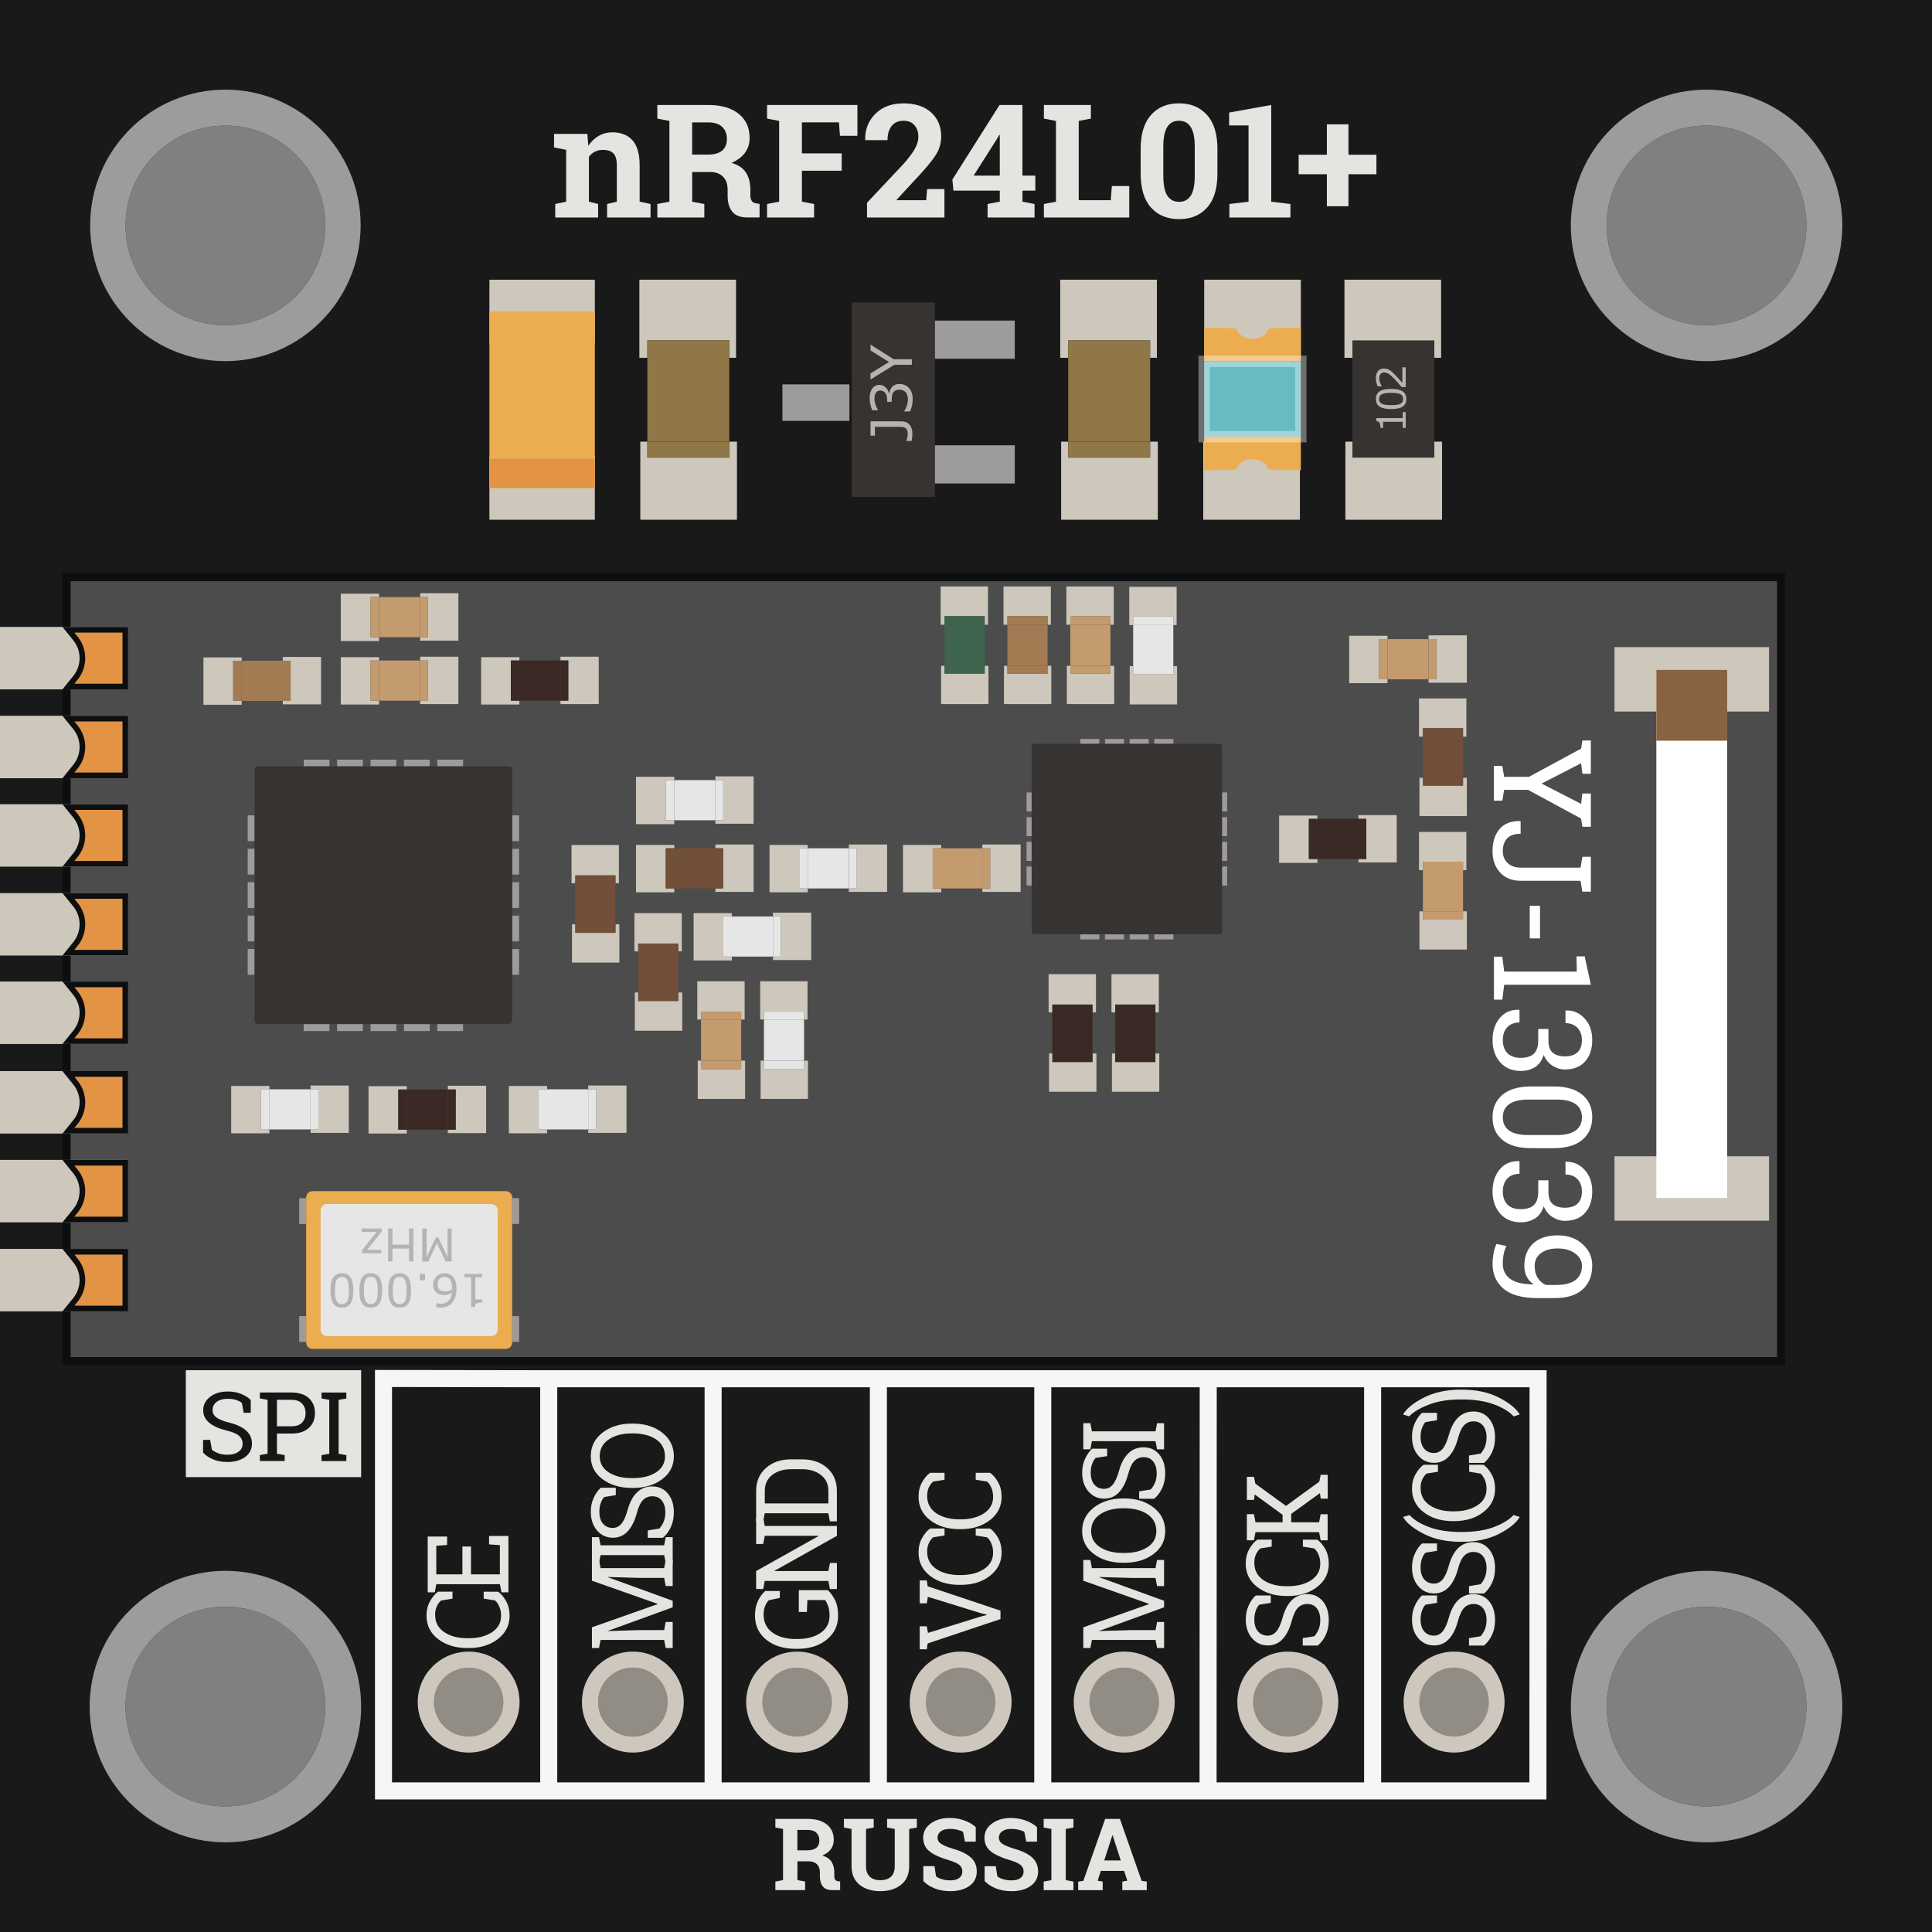 <?xml version="1.0" encoding="utf-8"?>
<!-- Generator: Adobe Illustrator 22.1.0, SVG Export Plug-In . SVG Version: 6.00 Build 0)  -->
<svg version="1.1" id="Слой_1" xmlns="http://www.w3.org/2000/svg" xmlns:xlink="http://www.w3.org/1999/xlink" x="0px" y="0px"
	 viewBox="0 0 85.04 85.04" style="enable-background:new 0 0 85.04 85.04;" xml:space="preserve">
<rect x="0" y="0" width="85.04" height="85.04" fill="#808080" stroke="none"/>
<style type="text/css">
	.st0{fill:#19191A;}
	.st1{fill:#9E9B9C;}
	.st2{fill:#E5E4E0;}
	.st3{fill:#363331;}
	.st4{fill:#B5B4B3;}
	.st5{fill:#CDC7BC;}
	.st6{fill:#907747;}
	.st7{display:none;fill:#D2D94E;stroke:#EFE94A;stroke-width:0.25;stroke-miterlimit:10;}
	.st8{fill:#EBAD4F;}
	.st9{fill:#68BBC3;}
	.st10{opacity:0.37;fill:none;stroke:#FFFFFF;stroke-width:0.5;stroke-miterlimit:10;}
	.st11{fill:#E39344;}
	.st12{fill:#4C4C4C;}
	.st13{fill:#0D0E0F;}
	.st14{fill:#E6E6E6;}
	.st15{fill:#3A2924;}
	.st16{fill:#3E644E;}
	.st17{fill:#A37B53;}
	.st18{fill:#C39B6E;}
	.st19{fill:#714F38;}
	.st20{fill:#FFFFFF;}
	.st21{fill:#896241;}
	.st22{fill:#CEC7BD;}
	.st23{fill:#918C84;}
	.st24{fill:none;stroke:#F6F6F6;stroke-width:0.75;stroke-miterlimit:10;}
	.st25{fill:#151616;}
</style>
<path class="st0" d="M0,0v85.04h85.04V0H0z M9.921,79.512c-2.426,0-4.394-1.967-4.394-4.393
	c0-2.428,1.967-4.395,4.394-4.395s4.394,1.967,4.394,4.395
	C14.315,77.545,12.348,79.512,9.921,79.512z M9.922,14.315
	c-2.428,0-4.395-1.967-4.395-4.393c0-2.428,1.967-4.395,4.395-4.395
	c2.426,0,4.393,1.967,4.393,4.395C14.315,12.348,12.348,14.315,9.922,14.315z
	 M75.117,79.512c-2.426,0-4.393-1.969-4.393-4.395c0-2.426,1.967-4.393,4.393-4.393
	c2.428,0,4.395,1.967,4.395,4.393C79.512,77.543,77.545,79.512,75.117,79.512z
	 M75.119,14.315c-2.428,0-4.395-1.967-4.395-4.393
	c0-2.428,1.967-4.395,4.395-4.395c2.426,0,4.393,1.967,4.393,4.395
	C79.512,12.348,77.545,14.315,75.119,14.315z"/>
<path class="st1" d="M75.118,3.946c-3.3,0-5.975,2.675-5.975,5.975
	c0,3.3,2.675,5.975,5.975,5.975s5.975-2.675,5.975-5.975
	C81.094,6.621,78.418,3.946,75.118,3.946z M75.119,14.315
	c-2.428,0-4.395-1.967-4.395-4.393c0-2.428,1.967-4.395,4.395-4.395
	c2.426,0,4.393,1.967,4.393,4.395C79.512,12.348,77.545,14.315,75.119,14.315z"/>
<path class="st1" d="M75.118,69.143c-3.299,0-5.975,2.675-5.975,5.975
	s2.677,5.975,5.975,5.975c3.3,0,5.975-2.675,5.975-5.975
	S78.418,69.143,75.118,69.143z M75.117,79.512c-2.426,0-4.393-1.969-4.393-4.395
	c0-2.426,1.967-4.393,4.393-4.393c2.428,0,4.395,1.967,4.395,4.393
	C79.512,77.543,77.545,79.512,75.117,79.512z"/>
<path class="st1" d="M9.921,69.143c-3.3,0-5.975,2.675-5.975,5.975
	s2.675,5.975,5.975,5.975s5.975-2.675,5.975-5.975S13.222,69.143,9.921,69.143z
	 M9.921,79.512c-2.426,0-4.394-1.967-4.394-4.393c0-2.428,1.967-4.395,4.394-4.395
	s4.394,1.967,4.394,4.395C14.315,77.545,12.348,79.512,9.921,79.512z"/>
<path class="st1" d="M9.921,3.946c-3.288,0-5.953,2.675-5.953,5.975
	c0,3.3,2.665,5.975,5.953,5.975c3.288,0,5.953-2.675,5.953-5.975
	C15.874,6.621,13.209,3.946,9.921,3.946z M9.922,14.315
	c-2.428,0-4.395-1.967-4.395-4.393c0-2.428,1.967-4.395,4.395-4.395
	c2.426,0,4.393,1.967,4.393,4.395C14.315,12.348,12.348,14.315,9.922,14.315z"/>
<g>
	<path class="st2" d="M24.44,8.979l0.48-0.102V6.594l-0.532-0.102V5.893h1.465
		l0.044,0.527c0.124-0.188,0.275-0.334,0.457-0.439
		c0.181-0.104,0.383-0.156,0.607-0.156c0.375,0,0.668,0.117,0.878,0.35
		c0.21,0.234,0.316,0.6,0.316,1.099v1.603l0.48,0.102v0.595H26.722V8.979
		l0.429-0.102V7.278c0-0.247-0.05-0.422-0.151-0.526
		c-0.101-0.103-0.253-0.155-0.457-0.155c-0.133,0-0.251,0.027-0.357,0.08
		c-0.105,0.053-0.193,0.129-0.264,0.226v1.974l0.405,0.102v0.595h-1.887V8.979z"/>
	<path class="st2" d="M31.176,4.621c0.567,0,1.012,0.129,1.335,0.386
		s0.484,0.613,0.484,1.066c0,0.25-0.067,0.466-0.203,0.65
		c-0.135,0.184-0.333,0.333-0.593,0.446c0.295,0.086,0.507,0.229,0.636,0.43
		s0.194,0.45,0.194,0.747v0.251c0,0.109,0.022,0.193,0.065,0.253
		c0.043,0.061,0.115,0.096,0.216,0.107l0.124,0.017v0.599h-0.518
		c-0.327,0-0.557-0.087-0.689-0.262c-0.133-0.174-0.199-0.4-0.199-0.677V8.353
		c0-0.241-0.064-0.429-0.194-0.566s-0.312-0.209-0.547-0.216h-0.82v1.307
		l0.535,0.102v0.595h-2.069V8.979l0.532-0.102V5.322l-0.532-0.102V4.621h0.532
		H31.176z M30.466,6.805h0.693c0.279,0,0.488-0.059,0.628-0.177
		c0.14-0.118,0.209-0.288,0.209-0.51s-0.069-0.4-0.208-0.532
		c-0.139-0.133-0.343-0.199-0.613-0.199h-0.71V6.805z"/>
	<path class="st2" d="M33.764,8.979l0.532-0.102V5.322l-0.532-0.102V4.621h3.977v1.357
		H36.972l-0.044-0.592h-1.63v1.364h1.75v0.766h-1.75v1.361l0.535,0.102v0.595h-2.069
		V8.979z"/>
	<path class="st2" d="M38.163,9.574V8.924l1.616-1.718
		c0.233-0.266,0.399-0.49,0.498-0.672C40.375,6.352,40.424,6.182,40.424,6.026
		c0-0.208-0.057-0.379-0.17-0.512s-0.274-0.199-0.482-0.199
		c-0.231,0-0.407,0.078-0.527,0.233s-0.18,0.362-0.18,0.621h-0.975l-0.007-0.02
		c-0.011-0.447,0.137-0.825,0.444-1.135s0.723-0.464,1.244-0.464
		c0.515,0,0.919,0.133,1.214,0.398c0.295,0.266,0.443,0.619,0.443,1.062
		c0,0.299-0.083,0.576-0.249,0.83c-0.166,0.254-0.441,0.585-0.826,0.994
		l-0.889,0.962l0.007,0.017h1.297l0.041-0.49h0.762v1.252H38.163z"/>
	<path class="st2" d="M45.005,7.73h0.566v0.66h-0.566v0.487l0.532,0.102v0.595h-2.066
		V8.979l0.536-0.102V8.39h-2.039l-0.048-0.486l2.076-3.283h1.008V7.73z
		 M42.857,7.73h1.15V5.944L43.986,5.938l-0.082,0.143L42.857,7.73z"/>
	<path class="st2" d="M45.949,9.574V8.979l0.531-0.102V5.322l-0.531-0.102V4.621h0.531h1.002
		h0.535v0.599l-0.535,0.102v3.49h1.41l0.048-0.623h0.766v1.385H45.949z"/>
	<path class="st2" d="M53.587,7.645c0,0.656-0.151,1.153-0.455,1.492
		c-0.303,0.339-0.713,0.508-1.229,0.508c-0.521,0-0.935-0.169-1.239-0.508
		c-0.304-0.339-0.456-0.836-0.456-1.492V6.553c0-0.653,0.151-1.15,0.455-1.492
		c0.303-0.342,0.714-0.512,1.233-0.512c0.517,0,0.928,0.17,1.233,0.512
		c0.306,0.341,0.458,0.838,0.458,1.492V7.645z M52.589,6.451
		c0-0.393-0.06-0.68-0.179-0.862c-0.119-0.183-0.291-0.274-0.515-0.274
		c-0.227,0-0.398,0.09-0.515,0.272c-0.117,0.182-0.175,0.47-0.175,0.864v1.289
		c0,0.399,0.059,0.69,0.177,0.871C51.5,8.793,51.674,8.884,51.902,8.884
		c0.224,0,0.395-0.091,0.511-0.272c0.117-0.181,0.176-0.472,0.176-0.871V6.451z"/>
	<path class="st2" d="M54.112,8.979l0.844-0.102V5.522h-0.854V4.954l1.853-0.333v4.256
		l0.845,0.102v0.595h-2.687V8.979z"/>
	<path class="st2" d="M59.355,6.812h1.231v0.857h-1.231v1.409h-0.951V7.669h-1.242V6.812
		h1.242v-1.34h0.951V6.812z"/>
</g>
<g>
	<g id="XMLID_138_">
		<g>
			<rect x="37.492" y="13.315" class="st3" width="3.662" height="8.559"/>
		</g>
		<g>
		</g>
	</g>
	<g id="XMLID_137_">
		<g>
			<rect x="34.439" y="16.919" class="st1" width="2.948" height="1.607"/>
		</g>
		<g>
		</g>
	</g>
	<g id="XMLID_136_">
		<g>
			<rect x="41.154" y="14.111" class="st1" width="3.512" height="1.681"/>
		</g>
		<g>
		</g>
	</g>
	<g id="XMLID_135_">
		<g>
			<rect x="41.154" y="19.6" class="st1" width="3.512" height="1.681"/>
		</g>
		<g>
		</g>
	</g>
	<g>
		<path class="st4" d="M39.663,18.544c0.159,0,0.282,0.049,0.369,0.147
			c0.086,0.098,0.129,0.229,0.129,0.395c0,0.04-0.003,0.092-0.01,0.158
			s-0.016,0.121-0.025,0.165h-0.226v-0.014c0.011-0.034,0.022-0.075,0.035-0.125
			c0.012-0.049,0.019-0.1,0.019-0.151c0-0.076-0.009-0.136-0.026-0.18
			c-0.017-0.045-0.041-0.078-0.073-0.099c-0.032-0.022-0.072-0.037-0.119-0.042
			c-0.048-0.006-0.102-0.009-0.164-0.009h-1.062v0.388h-0.192v-0.632H39.663z"/>
		<path class="st4" d="M39.26,17.038c0.035-0.039,0.079-0.072,0.132-0.097
			c0.054-0.025,0.122-0.038,0.205-0.038c0.084,0,0.159,0.015,0.229,0.045
			c0.069,0.031,0.13,0.073,0.181,0.128c0.058,0.062,0.1,0.134,0.127,0.217
			s0.041,0.175,0.041,0.274c0,0.102-0.013,0.202-0.036,0.301
			c-0.024,0.099-0.051,0.179-0.079,0.243h-0.255v-0.019
			c0.046-0.07,0.083-0.152,0.113-0.247c0.03-0.094,0.045-0.186,0.045-0.273
			c0-0.052-0.008-0.106-0.025-0.165c-0.017-0.058-0.042-0.105-0.075-0.142
			c-0.036-0.038-0.075-0.066-0.119-0.084c-0.043-0.018-0.098-0.027-0.163-0.027
			s-0.119,0.01-0.162,0.031s-0.076,0.05-0.101,0.087
			c-0.025,0.037-0.043,0.082-0.052,0.134C39.255,17.458,39.25,17.515,39.25,17.576
			v0.111h-0.202v-0.086c0-0.125-0.026-0.224-0.078-0.298
			c-0.052-0.075-0.127-0.112-0.227-0.112c-0.044,0-0.082,0.01-0.115,0.028
			c-0.033,0.019-0.06,0.045-0.081,0.079c-0.021,0.035-0.036,0.073-0.044,0.113
			c-0.008,0.04-0.013,0.086-0.013,0.137c0,0.078,0.015,0.161,0.042,0.249
			c0.027,0.088,0.066,0.171,0.117,0.249v0.012h-0.255
			c-0.029-0.058-0.055-0.136-0.079-0.233s-0.036-0.191-0.036-0.283
			c0-0.089,0.008-0.168,0.024-0.236s0.042-0.13,0.078-0.185
			c0.039-0.06,0.087-0.104,0.142-0.134c0.056-0.031,0.12-0.046,0.194-0.046
			c0.101,0,0.189,0.036,0.265,0.108s0.123,0.157,0.143,0.254h0.017
			c0.007-0.04,0.021-0.084,0.041-0.136C39.203,17.116,39.229,17.073,39.26,17.038
			z"/>
		<path class="st4" d="M38.317,15.168l1.021,0.645h0.798v0.244h-0.771l-1.047,0.648v-0.27
			l0.813-0.501l-0.813-0.506V15.168z"/>
	</g>
</g>
<g id="ГРУППА_4_">
	<g>
		<polygon class="st5" points="50.964,19.44 50.964,22.877 46.708,22.877 46.708,19.44 
			47.018,19.44 47.018,20.144 50.624,20.144 50.624,19.44 		"/>
		<polygon class="st5" points="50.923,12.311 50.923,15.749 50.624,15.749 50.624,14.982 
			47.018,14.982 47.018,15.749 46.667,15.749 46.667,12.311 		"/>
		<rect x="47.018" y="19.44" class="st6" width="3.606" height="0.705"/>
		<rect x="47.018" y="15.749" class="st6" width="3.606" height="3.691"/>
		<rect x="47.018" y="14.982" class="st6" width="3.606" height="0.766"/>
	</g>
	<g>
	</g>
</g>
<g id="ГРУППА_3_">
	<g>
		<polygon class="st5" points="32.439,19.44 32.439,22.877 28.184,22.877 28.184,19.44 
			28.494,19.44 28.494,20.144 32.099,20.144 32.099,19.44 		"/>
		<polygon class="st5" points="32.399,12.311 32.399,15.749 32.099,15.749 32.099,14.982 
			28.494,14.982 28.494,15.749 28.143,15.749 28.143,12.311 		"/>
		<rect x="28.494" y="19.44" class="st6" width="3.606" height="0.705"/>
		<rect x="28.494" y="15.749" class="st6" width="3.606" height="3.691"/>
		<rect x="28.494" y="14.982" class="st6" width="3.606" height="0.766"/>
	</g>
	<g>
	</g>
</g>
<g>
	<g id="XMLID_197_">
		<g>
			<rect x="59.219" y="19.44" class="st5" width="4.255" height="3.438"/>
		</g>
		<g>
		</g>
	</g>
	<g id="XMLID_196_">
		<g>
			<rect x="59.178" y="12.311" class="st5" width="4.255" height="3.438"/>
		</g>
		<g>
		</g>
	</g>
	<g id="XMLID_195_">
		<g>
			<rect x="59.529" y="14.982" class="st3" width="3.606" height="5.163"/>
		</g>
		<g>
		</g>
	</g>
	<g>
		<path class="st4" d="M61.875,18.138v0.697h-0.131v-0.268h-0.863v0.268h-0.117
			c0-0.036-0.003-0.075-0.009-0.117s-0.015-0.073-0.026-0.094
			c-0.015-0.026-0.033-0.047-0.055-0.062c-0.022-0.016-0.053-0.024-0.09-0.026
			v-0.134h1.16v-0.263H61.875z"/>
		<path class="st4" d="M61.231,17.118c0.23,0,0.4,0.036,0.509,0.108
			c0.107,0.072,0.162,0.185,0.162,0.337c0,0.154-0.055,0.267-0.164,0.338
			c-0.11,0.071-0.278,0.106-0.505,0.106c-0.229,0-0.398-0.036-0.507-0.108
			c-0.109-0.072-0.164-0.184-0.164-0.337c0-0.154,0.056-0.267,0.166-0.338
			C60.84,17.153,61.007,17.118,61.231,17.118z M61.624,17.345
			c-0.047-0.021-0.102-0.034-0.165-0.041c-0.063-0.007-0.139-0.011-0.228-0.011
			c-0.088,0-0.164,0.003-0.229,0.011c-0.064,0.007-0.119,0.021-0.164,0.042
			c-0.044,0.02-0.078,0.047-0.101,0.083c-0.022,0.035-0.033,0.08-0.033,0.134
			c0,0.054,0.011,0.099,0.033,0.134c0.022,0.036,0.057,0.063,0.103,0.084
			c0.042,0.02,0.098,0.033,0.167,0.04c0.068,0.007,0.144,0.011,0.226,0.011
			c0.09,0,0.165-0.003,0.226-0.009s0.114-0.02,0.162-0.041
			c0.045-0.019,0.079-0.046,0.103-0.081c0.024-0.035,0.036-0.081,0.036-0.139
			c0-0.054-0.012-0.099-0.034-0.135S61.669,17.365,61.624,17.345z"/>
		<path class="st4" d="M61.875,16.167v0.871h-0.181c-0.052-0.061-0.104-0.121-0.155-0.182
			c-0.052-0.061-0.104-0.117-0.154-0.169c-0.107-0.111-0.192-0.187-0.256-0.228
			s-0.131-0.062-0.204-0.062c-0.067,0-0.119,0.022-0.157,0.066
			c-0.038,0.044-0.057,0.105-0.057,0.185c0,0.052,0.009,0.109,0.027,0.17
			s0.047,0.121,0.085,0.179v0.009h-0.182c-0.02-0.041-0.038-0.096-0.055-0.164
			c-0.018-0.068-0.025-0.134-0.025-0.198c0-0.132,0.032-0.235,0.096-0.311
			c0.063-0.075,0.149-0.112,0.259-0.112c0.049,0,0.095,0.006,0.137,0.019
			c0.042,0.013,0.083,0.031,0.121,0.055c0.035,0.022,0.07,0.049,0.105,0.079
			c0.034,0.03,0.072,0.067,0.114,0.11c0.061,0.062,0.119,0.125,0.176,0.191
			c0.057,0.065,0.109,0.127,0.158,0.184v-0.692H61.875z"/>
	</g>
</g>
<g>
	<g>
		<g id="XMLID_140_">
			<g>
				<rect x="52.963" y="19.441" class="st5" width="4.255" height="3.436"/>
			</g>
			<g>
			</g>
		</g>
		<g id="XMLID_139_">
			<g>
				<rect x="53.004" y="12.311" class="st5" width="4.255" height="3.438"/>
			</g>
			<g>
			</g>
		</g>
		<circle class="st7" cx="55.214" cy="17.53" r="0.552"/>
	</g>
	<path class="st8" d="M55.131,14.918c0.293,0,0.602-0.141,0.694-0.43
		c0.021-0.061,1.434-0.061,1.434-0.061s0,0.739,0,1.478h-4.256
		c0-0.739,0-1.478,0-1.478s1.413,0,1.434,0.061
		C54.529,14.777,54.839,14.919,55.131,14.918"/>
	<path class="st8" d="M55.131,20.208c0.293-0,0.602,0.141,0.694,0.43
		c0.021,0.061,1.434,0.061,1.434,0.061s0-0.739,0-1.478h-4.256
		c0,0.739,0,1.478,0,1.478s1.413,0,1.434-0.061
		C54.529,20.35,54.839,20.208,55.131,20.208"/>
	
		<rect x="53.474" y="15.436" transform="matrix(4.498783e-11 1 -1 4.498783e-11 72.695 -37.568)" class="st9" width="3.315" height="4.256"/>
	
		<rect x="53.474" y="15.436" transform="matrix(4.498783e-11 1 -1 4.498783e-11 72.695 -37.568)" class="st10" width="3.315" height="4.256"/>
</g>
<g id="сглаживающий_конденсатор_3_">
	<rect x="21.542" y="12.312" class="st5" width="4.641" height="2.799"/>
	<rect x="21.542" y="20.078" class="st5" width="4.641" height="2.799"/>
	<rect x="21.542" y="13.711" class="st8" width="4.641" height="7.767"/>
	<rect x="21.542" y="20.198" class="st11" width="4.641" height="1.28"/>
</g>
<g>
	<g>
		<rect x="2.929" y="25.404" class="st12" width="75.468" height="34.508"/>
		<path class="st13" d="M78.218,25.584v34.149H3.108v-29.585v-4.564H78.218 M78.576,25.225
			H2.749v4.923V60.091h75.827V25.225L78.576,25.225z"/>
	</g>
	<g>
		<g>
			
				<rect x="1.447" y="53.527" transform="matrix(8.867846e-11 -1 1 8.867846e-11 -53.527 59.169)" class="st5" width="2.749" height="5.642"/>
			<g>
				<path class="st11" d="M3.012,57.597l0.312-0.385c0.404-0.501,0.404-1.228,0-1.728
					l-0.312-0.386h2.506v2.498H3.012z"/>
				<path class="st13" d="M5.392,55.223v2.249H3.273l0.147-0.182
					c0.442-0.546,0.442-1.339,0-1.885l-0.147-0.182H5.392 M5.642,54.973h-2.893
					l0.477,0.589c0.37,0.458,0.37,1.112,0,1.57l-0.477,0.589h2.893V54.973
					L5.642,54.973z"/>
			</g>
		</g>
		<g>
			
				<rect x="1.447" y="49.609" transform="matrix(8.867846e-11 -1 1 8.867846e-11 -49.609 55.251)" class="st5" width="2.749" height="5.642"/>
			<g>
				<path class="st11" d="M3.012,53.68l0.312-0.385c0.405-0.501,0.405-1.229,0-1.729
					l-0.312-0.386h2.506v2.499H3.012z"/>
				<path class="st13" d="M5.392,51.306v2.249H3.273l0.147-0.182
					c0.442-0.546,0.442-1.339,0-1.885l-0.147-0.182H5.392 M5.642,51.056h-2.893
					l0.477,0.589c0.37,0.458,0.37,1.112,0,1.57l-0.477,0.589h2.893V51.056
					L5.642,51.056z"/>
			</g>
		</g>
		<g>
			
				<rect x="1.447" y="45.7" transform="matrix(8.867846e-11 -1 1 8.867846e-11 -45.7 51.342)" class="st5" width="2.749" height="5.642"/>
			<g>
				<path class="st11" d="M3.012,49.771l0.312-0.385c0.405-0.502,0.405-1.229,0-1.729
					l-0.312-0.386h2.506v2.499H3.012z"/>
				<path class="st13" d="M5.392,47.397v2.249H3.273l0.147-0.182
					c0.442-0.546,0.442-1.339,0-1.885l-0.147-0.182H5.392 M5.642,47.147h-2.893
					l0.477,0.589c0.37,0.458,0.37,1.112,0,1.57l-0.477,0.589h2.893V47.147
					L5.642,47.147z"/>
			</g>
		</g>
		<g>
			
				<rect x="1.447" y="41.757" transform="matrix(8.867846e-11 -1 1 8.867846e-11 -41.757 47.4)" class="st5" width="2.749" height="5.642"/>
			<g>
				<path class="st11" d="M3.011,45.828l0.312-0.387c0.404-0.5,0.404-1.227,0-1.727
					l-0.312-0.385h2.506v2.499H3.011z"/>
				<path class="st13" d="M5.392,43.454v2.249H3.273l0.147-0.182
					c0.442-0.546,0.442-1.339,0-1.885l-0.147-0.182H5.392 M5.642,43.204h-2.893
					l0.477,0.589c0.37,0.458,0.37,1.112,0,1.57l-0.477,0.589h2.893V43.204
					L5.642,43.204z"/>
			</g>
		</g>
		<g>
			
				<rect x="1.447" y="37.864" transform="matrix(8.867846e-11 -1 1 8.867846e-11 -37.864 43.507)" class="st5" width="2.749" height="5.642"/>
			<g>
				<path class="st11" d="M3.012,41.935l0.312-0.385c0.405-0.501,0.405-1.228,0-1.728
					l-0.312-0.386h2.506v2.499H3.012z"/>
				<path class="st13" d="M5.392,39.561v2.249H3.273l0.147-0.182
					c0.442-0.546,0.442-1.339,0-1.885l-0.147-0.182H5.392 M5.642,39.311h-2.893
					l0.477,0.589c0.37,0.458,0.37,1.112,0,1.57l-0.477,0.589h2.893V39.311
					L5.642,39.311z"/>
			</g>
		</g>
		<g>
			
				<rect x="1.447" y="33.952" transform="matrix(8.867846e-11 -1 1 8.867846e-11 -33.952 39.595)" class="st5" width="2.749" height="5.642"/>
			<g>
				<path class="st11" d="M3.012,38.023l0.312-0.385c0.405-0.5,0.405-1.228,0-1.728
					l-0.312-0.385h2.506v2.499H3.012z"/>
				<path class="st13" d="M5.392,35.649v2.249H3.273l0.147-0.182
					c0.442-0.546,0.442-1.339,0-1.885l-0.147-0.182H5.392 M5.642,35.399h-2.893
					l0.477,0.589c0.37,0.458,0.37,1.112,0,1.57l-0.477,0.589h2.893V35.399
					L5.642,35.399z"/>
			</g>
		</g>
		<g>
			
				<rect x="1.447" y="30.059" transform="matrix(8.867846e-11 -1 1 8.867846e-11 -30.059 35.702)" class="st5" width="2.749" height="5.642"/>
			<g>
				<path class="st11" d="M3.012,34.13l0.312-0.385c0.405-0.5,0.405-1.228,0-1.728
					l-0.312-0.385h2.506v2.499H3.012z"/>
				<path class="st13" d="M5.392,31.756v2.249H3.273l0.147-0.182
					c0.442-0.546,0.442-1.339,0-1.885l-0.147-0.182H5.392 M5.642,31.506h-2.893
					l0.477,0.589c0.37,0.458,0.37,1.112,0,1.57l-0.477,0.589h2.893V31.506
					L5.642,31.506z"/>
			</g>
		</g>
		<g>
			
				<rect x="1.447" y="26.148" transform="matrix(8.867846e-11 -1 1 8.867846e-11 -26.148 31.79)" class="st5" width="2.749" height="5.642"/>
			<g>
				<path class="st11" d="M3.011,30.218l0.312-0.386c0.405-0.5,0.405-1.227,0-1.728
					l-0.312-0.385h2.506v2.499H3.011z"/>
				<path class="st13" d="M5.392,27.845v2.249H3.273l0.147-0.182
					c0.442-0.546,0.442-1.339,0-1.885l-0.147-0.182H5.392 M5.642,27.595h-2.893
					l0.477,0.589c0.37,0.458,0.37,1.112,0,1.57l-0.477,0.589h2.893V27.595
					L5.642,27.595z"/>
			</g>
		</g>
	</g>
	<g id="Кварц_1_">
		<path class="st8" d="M13.758,52.43h8.504c0.157,0,0.283,0.127,0.283,0.283v6.378
			c0,0.157-0.127,0.283-0.283,0.283h-8.504c-0.157,0-0.283-0.127-0.283-0.283
			v-6.378C13.474,52.557,13.601,52.43,13.758,52.43z"/>
		<path class="st14" d="M14.395,52.997h7.228c0.157,0,0.283,0.127,0.283,0.283v5.244
			c0,0.157-0.127,0.283-0.283,0.283h-7.228c-0.157,0-0.283-0.127-0.283-0.283
			v-5.244C14.112,53.124,14.239,52.997,14.395,52.997z"/>
		<g>
			<path class="st4" d="M20.441,56.074h0.787v0.148H20.925v0.975h0.303v0.133
				c-0.041,0-0.085,0.004-0.132,0.011s-0.083,0.017-0.106,0.029
				c-0.03,0.017-0.054,0.037-0.071,0.062c-0.017,0.024-0.027,0.059-0.03,0.101
				H20.738v-1.311h-0.297V56.074z"/>
			<path class="st4" d="M19.065,56.546c0-0.147,0.049-0.269,0.146-0.361
				c0.097-0.094,0.217-0.141,0.358-0.141c0.072,0,0.137,0.012,0.195,0.033
				c0.059,0.022,0.11,0.056,0.155,0.099c0.056,0.055,0.099,0.126,0.129,0.215
				c0.03,0.09,0.045,0.197,0.045,0.322c0,0.129-0.014,0.243-0.042,0.343
				s-0.072,0.188-0.132,0.266c-0.057,0.074-0.131,0.131-0.222,0.173
				c-0.09,0.041-0.196,0.062-0.316,0.062c-0.039,0-0.071-0.001-0.097-0.005
				c-0.026-0.003-0.052-0.009-0.079-0.018v-0.187h0.01
				c0.018,0.01,0.046,0.02,0.083,0.028s0.074,0.013,0.113,0.013
				c0.14,0,0.251-0.044,0.335-0.131c0.083-0.088,0.132-0.206,0.146-0.355
				c-0.055,0.033-0.108,0.059-0.162,0.076c-0.053,0.017-0.114,0.025-0.184,0.025
				c-0.062,0-0.116-0.006-0.164-0.017c-0.047-0.012-0.096-0.034-0.145-0.069
				c-0.057-0.039-0.101-0.09-0.129-0.15S19.065,56.633,19.065,56.546z
				 M19.263,56.538c0,0.061,0.009,0.111,0.027,0.15
				c0.018,0.04,0.047,0.074,0.088,0.104c0.03,0.021,0.063,0.035,0.1,0.041
				c0.037,0.007,0.075,0.01,0.114,0.01c0.055,0,0.107-0.006,0.154-0.02
				c0.047-0.013,0.096-0.033,0.146-0.061c0.001-0.014,0.002-0.028,0.003-0.041
				c0-0.014,0.001-0.03,0.001-0.051c0-0.103-0.011-0.184-0.032-0.243
				s-0.05-0.106-0.087-0.142c-0.03-0.028-0.062-0.05-0.097-0.062
				c-0.035-0.014-0.073-0.021-0.114-0.021c-0.094,0-0.168,0.029-0.223,0.087
				S19.263,56.431,19.263,56.538z"/>
			<path class="st4" d="M18.476,56.074h0.233v0.278h-0.233V56.074z"/>
			<path class="st4" d="M17.089,56.802c0-0.261,0.041-0.452,0.123-0.574
				s0.208-0.184,0.38-0.184c0.174,0,0.302,0.062,0.382,0.186
				c0.081,0.124,0.121,0.314,0.121,0.57c0,0.259-0.041,0.449-0.122,0.573
				c-0.082,0.123-0.208,0.185-0.381,0.185c-0.174,0-0.302-0.062-0.382-0.188
				C17.129,57.244,17.089,57.056,17.089,56.802z M17.346,56.358
				c-0.023,0.053-0.038,0.115-0.046,0.187s-0.012,0.157-0.012,0.257
				s0.004,0.186,0.012,0.258c0.008,0.073,0.024,0.135,0.047,0.186
				c0.023,0.051,0.054,0.088,0.093,0.113s0.09,0.038,0.152,0.038
				c0.061,0,0.112-0.013,0.152-0.038s0.072-0.063,0.095-0.115
				c0.022-0.048,0.037-0.11,0.045-0.188c0.008-0.077,0.012-0.162,0.012-0.255
				c0-0.102-0.003-0.187-0.011-0.255s-0.022-0.129-0.046-0.184
				c-0.021-0.051-0.052-0.089-0.091-0.116c-0.04-0.026-0.092-0.04-0.157-0.04
				c-0.061,0-0.112,0.013-0.152,0.038S17.368,56.308,17.346,56.358z"/>
			<path class="st4" d="M15.818,56.802c0-0.261,0.041-0.452,0.123-0.574
				s0.208-0.184,0.38-0.184c0.174,0,0.302,0.062,0.382,0.186
				c0.081,0.124,0.121,0.314,0.121,0.57c0,0.259-0.041,0.449-0.122,0.573
				c-0.082,0.123-0.208,0.185-0.381,0.185c-0.174,0-0.302-0.062-0.382-0.188
				C15.858,57.244,15.818,57.056,15.818,56.802z M16.075,56.358
				c-0.023,0.053-0.038,0.115-0.046,0.187s-0.012,0.157-0.012,0.257
				s0.004,0.186,0.012,0.258c0.008,0.073,0.024,0.135,0.047,0.186
				c0.023,0.051,0.054,0.088,0.093,0.113s0.09,0.038,0.152,0.038
				c0.061,0,0.112-0.013,0.152-0.038s0.072-0.063,0.095-0.115
				c0.022-0.048,0.037-0.11,0.045-0.188c0.008-0.077,0.012-0.162,0.012-0.255
				c0-0.102-0.003-0.187-0.011-0.255s-0.022-0.129-0.046-0.184
				c-0.021-0.051-0.052-0.089-0.091-0.116c-0.04-0.026-0.092-0.04-0.157-0.04
				c-0.061,0-0.112,0.013-0.152,0.038S16.097,56.308,16.075,56.358z"/>
			<path class="st4" d="M14.546,56.802c0-0.261,0.041-0.452,0.123-0.574
				s0.208-0.184,0.38-0.184c0.174,0,0.302,0.062,0.382,0.186
				c0.081,0.124,0.121,0.314,0.121,0.57c0,0.259-0.041,0.449-0.122,0.573
				c-0.082,0.123-0.208,0.185-0.381,0.185c-0.174,0-0.302-0.062-0.382-0.188
				C14.586,57.244,14.546,57.056,14.546,56.802z M14.803,56.358
				c-0.023,0.053-0.038,0.115-0.046,0.187s-0.012,0.157-0.012,0.257
				s0.004,0.186,0.012,0.258c0.008,0.073,0.024,0.135,0.047,0.186
				c0.023,0.051,0.054,0.088,0.093,0.113s0.09,0.038,0.152,0.038
				c0.061,0,0.112-0.013,0.152-0.038s0.072-0.063,0.095-0.115
				c0.022-0.048,0.037-0.11,0.045-0.188c0.008-0.077,0.012-0.162,0.012-0.255
				c0-0.102-0.003-0.187-0.011-0.255s-0.022-0.129-0.046-0.184
				c-0.021-0.051-0.052-0.089-0.091-0.116c-0.04-0.026-0.092-0.04-0.157-0.04
				c-0.061,0-0.112,0.013-0.152,0.038S14.825,56.308,14.803,56.358z"/>
			<path class="st4" d="M18.586,54.074h0.193v1.253l0.404-0.853h0.115l0.401,0.853v-1.253
				h0.181v1.454h-0.264L19.23,54.719l-0.375,0.81h-0.269V54.074z"/>
			<path class="st4" d="M17.083,54.074h0.193v0.712h0.726v-0.712h0.193v1.454h-0.193
				v-0.57h-0.726v0.57h-0.193V54.074z"/>
			<path class="st4" d="M15.917,54.074h0.881v0.136l-0.636,0.802h0.622v0.153h-0.851
				v-0.131l0.639-0.805h-0.655V54.074z"/>
		</g>
		<g id="XMLID_75_">
			<g>
				<rect x="13.17" y="52.74" class="st1" width="0.304" height="1.134"/>
			</g>
			<g>
			</g>
		</g>
		<g id="XMLID_74_">
			<g>
				<rect x="13.17" y="57.932" class="st1" width="0.304" height="1.134"/>
			</g>
			<g>
			</g>
		</g>
		<g id="XMLID_77_">
			<g>
				<rect x="22.545" y="52.74" class="st1" width="0.304" height="1.134"/>
			</g>
			<g>
			</g>
		</g>
		<g id="XMLID_76_">
			<g>
				<rect x="22.545" y="57.932" class="st1" width="0.304" height="1.134"/>
			</g>
			<g>
			</g>
		</g>
	</g>
	<g>
		<g id="XMLID_22_">
			<g>
				<rect x="22.545" y="35.89" class="st1" width="0.304" height="1.134"/>
			</g>
			<g>
			</g>
		</g>
		<g id="XMLID_18_">
			<g>
				<rect x="22.545" y="37.361" class="st1" width="0.304" height="1.134"/>
			</g>
			<g>
			</g>
		</g>
		<g id="XMLID_17_">
			<g>
				<rect x="22.545" y="38.831" class="st1" width="0.304" height="1.134"/>
			</g>
			<g>
			</g>
		</g>
		<g id="XMLID_16_">
			<g>
				<rect x="22.545" y="40.302" class="st1" width="0.304" height="1.134"/>
			</g>
			<g>
			</g>
		</g>
		<g id="XMLID_7_">
			<g>
				<rect x="22.545" y="41.773" class="st1" width="0.304" height="1.134"/>
			</g>
			<g>
			</g>
		</g>
		<g id="XMLID_21_">
			<g>
				<rect x="10.903" y="35.89" class="st1" width="0.304" height="1.134"/>
			</g>
			<g>
			</g>
		</g>
		<g id="XMLID_20_">
			<g>
				<rect x="10.903" y="37.361" class="st1" width="0.304" height="1.134"/>
			</g>
			<g>
			</g>
		</g>
		<g id="XMLID_6_">
			<g>
				<rect x="10.903" y="38.831" class="st1" width="0.304" height="1.134"/>
			</g>
			<g>
			</g>
		</g>
		<g id="XMLID_3_">
			<g>
				<rect x="10.903" y="40.302" class="st1" width="0.304" height="1.134"/>
			</g>
			<g>
			</g>
		</g>
		<g id="XMLID_2_">
			<g>
				<rect x="10.903" y="41.773" class="st1" width="0.304" height="1.134"/>
			</g>
			<g>
			</g>
		</g>
		<g id="XMLID_192_">
			<g>
				<rect x="19.25" y="45.08" class="st1" width="1.134" height="0.304"/>
			</g>
			<g>
			</g>
		</g>
		<g id="XMLID_191_">
			<g>
				<rect x="17.78" y="45.08" class="st1" width="1.134" height="0.304"/>
			</g>
			<g>
			</g>
		</g>
		<g id="XMLID_190_">
			<g>
				<rect x="16.309" y="45.08" class="st1" width="1.134" height="0.304"/>
			</g>
			<g>
			</g>
		</g>
		<g id="XMLID_189_">
			<g>
				<rect x="14.838" y="45.08" class="st1" width="1.134" height="0.304"/>
			</g>
			<g>
			</g>
		</g>
		<g id="XMLID_188_">
			<g>
				<rect x="13.368" y="45.08" class="st1" width="1.134" height="0.304"/>
			</g>
			<g>
			</g>
		</g>
		<g id="XMLID_184_">
			<g>
				<rect x="19.25" y="33.437" class="st1" width="1.134" height="0.304"/>
			</g>
			<g>
			</g>
		</g>
		<g id="XMLID_183_">
			<g>
				<rect x="17.78" y="33.437" class="st1" width="1.134" height="0.304"/>
			</g>
			<g>
			</g>
		</g>
		<g id="XMLID_143_">
			<g>
				<rect x="16.309" y="33.437" class="st1" width="1.134" height="0.304"/>
			</g>
			<g>
			</g>
		</g>
		<g id="XMLID_142_">
			<g>
				<rect x="14.838" y="33.437" class="st1" width="1.134" height="0.304"/>
			</g>
			<g>
			</g>
		</g>
		<g id="XMLID_141_">
			<g>
				<rect x="13.368" y="33.437" class="st1" width="1.134" height="0.304"/>
			</g>
			<g>
			</g>
		</g>
		<g id="XMLID_1_">
			<g>
				<path class="st3" d="M11.206,44.938V33.86c0-0.073,0.059-0.131,0.13-0.131h11.078
					c0.072,0,0.13,0.058,0.13,0.131v11.078c0,0.071-0.059,0.129-0.13,0.129h-11.078
					C11.265,45.067,11.206,45.009,11.206,44.938z"/>
			</g>
			<g>
			</g>
		</g>
	</g>
	<g>
		<g id="XMLID_31_">
			<g>
				<rect x="53.789" y="34.881" class="st1" width="0.224" height="0.838"/>
			</g>
			<g>
			</g>
		</g>
		<g id="XMLID_30_">
			<g>
				<rect x="53.789" y="35.968" class="st1" width="0.224" height="0.838"/>
			</g>
			<g>
			</g>
		</g>
		<g id="XMLID_29_">
			<g>
				<rect x="53.789" y="37.054" class="st1" width="0.224" height="0.838"/>
			</g>
			<g>
			</g>
		</g>
		<g id="XMLID_28_">
			<g>
				<rect x="53.789" y="38.141" class="st1" width="0.224" height="0.838"/>
			</g>
			<g>
			</g>
		</g>
		<g id="XMLID_26_">
			<g>
				<rect x="45.186" y="34.881" class="st1" width="0.224" height="0.838"/>
			</g>
			<g>
			</g>
		</g>
		<g id="XMLID_25_">
			<g>
				<rect x="45.186" y="35.968" class="st1" width="0.224" height="0.838"/>
			</g>
			<g>
			</g>
		</g>
		<g id="XMLID_24_">
			<g>
				<rect x="45.186" y="37.054" class="st1" width="0.224" height="0.838"/>
			</g>
			<g>
			</g>
		</g>
		<g id="XMLID_23_">
			<g>
				<rect x="45.186" y="38.141" class="st1" width="0.224" height="0.838"/>
			</g>
			<g>
			</g>
		</g>
		<g id="XMLID_19_">
			<g>
				<rect x="50.811" y="41.128" class="st1" width="0.838" height="0.224"/>
			</g>
			<g>
			</g>
		</g>
		<g id="XMLID_15_">
			<g>
				<rect x="49.724" y="41.128" class="st1" width="0.838" height="0.224"/>
			</g>
			<g>
			</g>
		</g>
		<g id="XMLID_14_">
			<g>
				<rect x="48.638" y="41.128" class="st1" width="0.838" height="0.224"/>
			</g>
			<g>
			</g>
		</g>
		<g id="XMLID_13_">
			<g>
				<rect x="47.551" y="41.128" class="st1" width="0.838" height="0.224"/>
			</g>
			<g>
			</g>
		</g>
		<g id="XMLID_11_">
			<g>
				<rect x="50.811" y="32.526" class="st1" width="0.838" height="0.224"/>
			</g>
			<g>
			</g>
		</g>
		<g id="XMLID_10_">
			<g>
				<rect x="49.724" y="32.526" class="st1" width="0.838" height="0.224"/>
			</g>
			<g>
			</g>
		</g>
		<g id="XMLID_9_">
			<g>
				<rect x="48.638" y="32.526" class="st1" width="0.838" height="0.224"/>
			</g>
			<g>
			</g>
		</g>
		<g id="XMLID_8_">
			<g>
				<rect x="47.551" y="32.526" class="st1" width="0.838" height="0.224"/>
			</g>
			<g>
			</g>
		</g>
		<g id="XMLID_4_">
			<g>
				<path class="st3" d="M45.41,41.023v-8.186c0-0.054,0.043-0.097,0.096-0.097h8.185
					c0.053,0,0.096,0.043,0.096,0.097v8.186c0,0.053-0.043,0.096-0.096,0.096h-8.185
					C45.454,41.119,45.41,41.076,45.41,41.023z"/>
			</g>
			<g>
			</g>
		</g>
	</g>
	<g id="ГРУППА_21_">
		<g>
			<polygon class="st5" points="59.795,35.877 61.48,35.877 61.48,37.963 59.795,37.963 
				59.795,37.811 60.141,37.811 60.141,36.044 59.795,36.044 			"/>
			<polygon class="st5" points="56.302,35.897 57.987,35.897 57.987,36.044 57.611,36.044 
				57.611,37.811 57.987,37.811 57.987,37.982 56.302,37.982 			"/>
			<rect x="59.795" y="36.044" class="st15" width="0.345" height="1.767"/>
			<rect x="57.987" y="36.044" class="st15" width="1.808" height="1.767"/>
			<rect x="57.611" y="36.044" class="st15" width="0.376" height="1.767"/>
		</g>
		<g>
		</g>
	</g>
	<g id="ГРУППА_8_">
		<g>
			<polygon class="st5" points="43.509,29.307 43.509,30.992 41.424,30.992 41.424,29.307 
				41.576,29.307 41.576,29.652 43.343,29.652 43.343,29.307 			"/>
			<polygon class="st5" points="43.489,25.814 43.489,27.499 43.343,27.499 43.343,27.123 
				41.576,27.123 41.576,27.499 41.404,27.499 41.404,25.814 			"/>
			<rect x="41.576" y="29.307" class="st16" width="1.767" height="0.345"/>
			<rect x="41.576" y="27.499" class="st16" width="1.767" height="1.808"/>
			<rect x="41.576" y="27.123" class="st16" width="1.767" height="0.376"/>
		</g>
		<g>
		</g>
	</g>
	<g id="ГРУППА_18_">
		<g>
			<polygon class="st5" points="46.276,29.307 46.276,30.992 44.191,30.992 44.191,29.307 
				44.343,29.307 44.343,29.652 46.11,29.652 46.11,29.307 			"/>
			<polygon class="st5" points="46.256,25.814 46.256,27.499 46.11,27.499 46.11,27.123 
				44.343,27.123 44.343,27.499 44.171,27.499 44.171,25.814 			"/>
			<rect x="44.343" y="29.307" class="st17" width="1.767" height="0.345"/>
			<rect x="44.343" y="27.499" class="st17" width="1.767" height="1.808"/>
			<rect x="44.343" y="27.123" class="st17" width="1.767" height="0.376"/>
		</g>
		<g>
		</g>
	</g>
	<g id="ГРУППА_19_">
		<g>
			<polygon class="st5" points="49.044,29.307 49.044,30.992 46.959,30.992 46.959,29.307 
				47.11,29.307 47.11,29.652 48.877,29.652 48.877,29.307 			"/>
			<polygon class="st5" points="49.024,25.814 49.024,27.499 48.877,27.499 48.877,27.123 
				47.11,27.123 47.11,27.499 46.939,27.499 46.939,25.814 			"/>
			<rect x="47.11" y="29.307" class="st18" width="1.767" height="0.345"/>
			<rect x="47.11" y="27.499" class="st18" width="1.767" height="1.808"/>
			<rect x="47.11" y="27.123" class="st18" width="1.767" height="0.376"/>
		</g>
		<g>
		</g>
	</g>
	<g id="ГРУППА_20_">
		<g>
			<polygon class="st5" points="51.811,29.322 51.811,31.007 49.726,31.007 49.726,29.322 
				49.878,29.322 49.878,29.668 51.644,29.668 51.644,29.322 			"/>
			<polygon class="st5" points="51.791,25.829 51.791,27.514 51.644,27.514 51.644,27.138 
				49.878,27.138 49.878,27.514 49.706,27.514 49.706,25.829 			"/>
			<rect x="49.878" y="29.322" class="st14" width="1.767" height="0.345"/>
			<rect x="49.878" y="27.514" class="st14" width="1.767" height="1.808"/>
			<rect x="49.878" y="27.138" class="st14" width="1.767" height="0.376"/>
		</g>
		<g>
		</g>
	</g>
	<g id="ГРУППА_23_">
		<g>
			<polygon class="st5" points="48.923,44.562 48.923,42.878 51.008,42.878 51.008,44.562 
				50.856,44.562 50.856,44.217 49.09,44.217 49.09,44.562 			"/>
			<polygon class="st5" points="48.943,48.055 48.943,46.371 49.09,46.371 49.09,46.746 
				50.856,46.746 50.856,46.371 51.028,46.371 51.028,48.055 			"/>
			<rect x="49.09" y="44.217" class="st15" width="1.767" height="0.345"/>
			<rect x="49.09" y="44.562" class="st15" width="1.767" height="1.808"/>
			<rect x="49.09" y="46.371" class="st15" width="1.767" height="0.376"/>
		</g>
		<g>
		</g>
	</g>
	<g id="ГРУППА_22_">
		<g>
			<polygon class="st5" points="46.156,44.562 46.156,42.878 48.241,42.878 48.241,44.562 
				48.089,44.562 48.089,44.217 46.322,44.217 46.322,44.562 			"/>
			<polygon class="st5" points="46.176,48.055 46.176,46.371 46.322,46.371 46.322,46.746 
				48.089,46.746 48.089,46.371 48.261,46.371 48.261,48.055 			"/>
			<rect x="46.322" y="44.217" class="st15" width="1.767" height="0.345"/>
			<rect x="46.322" y="44.562" class="st15" width="1.767" height="1.808"/>
			<rect x="46.322" y="46.371" class="st15" width="1.767" height="0.376"/>
		</g>
		<g>
		</g>
	</g>
	<g id="ГРУППА_7_">
		<g>
			<polygon class="st5" points="33.459,44.876 33.459,43.192 35.544,43.192 35.544,44.876 
				35.393,44.876 35.393,44.531 33.626,44.531 33.626,44.876 			"/>
			<polygon class="st5" points="33.479,48.369 33.479,46.685 33.626,46.685 33.626,47.06 
				35.393,47.06 35.393,46.685 35.564,46.685 35.564,48.369 			"/>
			<rect x="33.626" y="44.531" class="st14" width="1.767" height="0.345"/>
			<rect x="33.626" y="44.876" class="st14" width="1.767" height="1.808"/>
			<rect x="33.626" y="46.685" class="st14" width="1.767" height="0.376"/>
		</g>
		<g>
		</g>
	</g>
	<g id="ГРУППА_5_">
		<g>
			<polygon class="st5" points="30.692,44.876 30.692,43.192 32.777,43.192 32.777,44.876 
				32.625,44.876 32.625,44.531 30.858,44.531 30.858,44.876 			"/>
			<polygon class="st5" points="30.712,48.369 30.712,46.685 30.858,46.685 30.858,47.06 
				32.625,47.06 32.625,46.685 32.797,46.685 32.797,48.369 			"/>
			<rect x="30.858" y="44.531" class="st18" width="1.767" height="0.345"/>
			<rect x="30.858" y="44.876" class="st18" width="1.767" height="1.808"/>
			<rect x="30.858" y="46.685" class="st18" width="1.767" height="0.376"/>
		</g>
		<g>
		</g>
	</g>
	<g id="ГРУППА_29_">
		<g>
			<polygon class="st5" points="25.157,38.876 25.157,37.192 27.242,37.192 27.242,38.876 
				27.091,38.876 27.091,38.531 25.324,38.531 25.324,38.876 			"/>
			<polygon class="st5" points="25.177,42.369 25.177,40.685 25.324,40.685 25.324,41.06 
				27.091,41.06 27.091,40.685 27.262,40.685 27.262,42.369 			"/>
			<rect x="25.324" y="38.531" class="st19" width="1.767" height="0.345"/>
			<rect x="25.324" y="38.876" class="st19" width="1.767" height="1.808"/>
			<rect x="25.324" y="40.685" class="st19" width="1.767" height="0.376"/>
		</g>
		<g>
		</g>
	</g>
	<g id="ГРУППА_2_">
		<g>
			<polygon class="st5" points="27.925,41.876 27.925,40.192 30.01,40.192 30.01,41.876 
				29.858,41.876 29.858,41.531 28.091,41.531 28.091,41.876 			"/>
			<polygon class="st5" points="27.944,45.369 27.944,43.685 28.091,43.685 28.091,44.06 
				29.858,44.06 29.858,43.685 30.03,43.685 30.03,45.369 			"/>
			<rect x="28.091" y="41.531" class="st19" width="1.767" height="0.345"/>
			<rect x="28.091" y="41.876" class="st19" width="1.767" height="1.808"/>
			<rect x="28.091" y="43.685" class="st19" width="1.767" height="0.376"/>
		</g>
		<g>
		</g>
	</g>
	<g id="ГРУППА_6_">
		<g>
			<polygon class="st5" points="25.891,47.78 27.575,47.78 27.575,49.866 25.891,49.866 
				25.891,49.714 26.236,49.714 26.236,47.947 25.891,47.947 			"/>
			<polygon class="st5" points="22.398,47.8 24.082,47.8 24.082,47.947 23.707,47.947 
				23.707,49.714 24.082,49.714 24.082,49.885 22.398,49.885 			"/>
			<rect x="25.891" y="47.947" class="st14" width="0.345" height="1.768"/>
			<rect x="24.082" y="47.947" class="st14" width="1.808" height="1.768"/>
			<rect x="23.707" y="47.947" class="st14" width="0.376" height="1.768"/>
		</g>
		<g>
		</g>
	</g>
	<g id="ГРУППА_17_">
		<g>
			<polygon class="st5" points="13.669,47.78 15.353,47.78 15.353,49.866 13.669,49.866 
				13.669,49.714 14.014,49.714 14.014,47.947 13.669,47.947 			"/>
			<polygon class="st5" points="10.176,47.8 11.86,47.8 11.86,47.947 11.485,47.947 
				11.485,49.714 11.86,49.714 11.86,49.885 10.176,49.885 			"/>
			<rect x="13.669" y="47.947" class="st14" width="0.345" height="1.768"/>
			<rect x="11.86" y="47.947" class="st14" width="1.808" height="1.768"/>
			<rect x="11.485" y="47.947" class="st14" width="0.376" height="1.768"/>
		</g>
		<g>
		</g>
	</g>
	<g id="ГРУППА_14_">
		<g>
			<polygon class="st5" points="19.714,47.79 21.398,47.79 21.398,49.876 19.714,49.876 
				19.714,49.724 20.059,49.724 20.059,47.956 19.714,47.956 			"/>
			<polygon class="st5" points="16.221,47.81 17.906,47.81 17.906,47.956 17.53,47.956 
				17.53,49.724 17.906,49.724 17.906,49.895 16.221,49.895 			"/>
			<rect x="19.714" y="47.956" class="st15" width="0.345" height="1.768"/>
			<rect x="17.906" y="47.956" class="st15" width="1.808" height="1.768"/>
			<rect x="17.53" y="47.956" class="st15" width="0.376" height="1.768"/>
		</g>
		<g>
		</g>
	</g>
	<g id="ГРУППА_9_">
		<g>
			<polygon class="st5" points="62.88,27.966 64.565,27.966 64.565,30.052 62.88,30.052 
				62.88,29.9 63.225,29.9 63.225,28.133 62.88,28.133 			"/>
			<polygon class="st5" points="59.387,27.986 61.072,27.986 61.072,28.133 60.696,28.133 
				60.696,29.9 61.072,29.9 61.072,30.071 59.387,30.071 			"/>
			<rect x="62.88" y="28.133" class="st18" width="0.345" height="1.768"/>
			<rect x="61.072" y="28.133" class="st18" width="1.808" height="1.768"/>
			<rect x="60.696" y="28.133" class="st18" width="0.376" height="1.768"/>
		</g>
		<g>
		</g>
	</g>
	<g id="ГРУППА_11_">
		<g>
			<polygon class="st5" points="18.493,26.112 20.177,26.112 20.177,28.199 18.493,28.199 
				18.493,28.047 18.838,28.047 18.838,26.279 18.493,26.279 			"/>
			<polygon class="st5" points="15,26.132 16.684,26.132 16.684,26.279 16.309,26.279 
				16.309,28.047 16.684,28.047 16.684,28.218 15,28.218 			"/>
			<rect x="18.493" y="26.279" class="st18" width="0.345" height="1.768"/>
			<rect x="16.684" y="26.279" class="st18" width="1.808" height="1.768"/>
			<rect x="16.309" y="26.279" class="st18" width="0.376" height="1.768"/>
		</g>
		<g>
		</g>
	</g>
	<g id="ГРУППА_15_">
		<g>
			<polygon class="st5" points="18.493,28.906 20.177,28.906 20.177,30.992 18.493,30.992 
				18.493,30.84 18.838,30.84 18.838,29.073 18.493,29.073 			"/>
			<polygon class="st5" points="15,28.926 16.684,28.926 16.684,29.073 16.309,29.073 
				16.309,30.84 16.684,30.84 16.684,31.011 15,31.011 			"/>
			<rect x="18.493" y="29.073" class="st18" width="0.345" height="1.768"/>
			<rect x="16.684" y="29.073" class="st18" width="1.808" height="1.768"/>
			<rect x="16.309" y="29.073" class="st18" width="0.376" height="1.768"/>
		</g>
		<g>
		</g>
	</g>
	<g id="ГРУППА_16_">
		<g>
			<polygon class="st5" points="24.669,28.906 26.354,28.906 26.354,30.992 24.669,30.992 
				24.669,30.84 25.015,30.84 25.015,29.073 24.669,29.073 			"/>
			<polygon class="st5" points="21.177,28.926 22.861,28.926 22.861,29.073 22.485,29.073 
				22.485,30.84 22.861,30.84 22.861,31.011 21.177,31.011 			"/>
			<rect x="24.669" y="29.073" class="st15" width="0.345" height="1.768"/>
			<rect x="22.861" y="29.073" class="st15" width="1.808" height="1.768"/>
			<rect x="22.485" y="29.073" class="st15" width="0.376" height="1.768"/>
		</g>
		<g>
		</g>
	</g>
	<g id="ГРУППА_24_">
		<g>
			<polygon class="st5" points="64.565,34.236 64.565,35.92 62.479,35.92 62.479,34.236 
				62.631,34.236 62.631,34.581 64.398,34.581 64.398,34.236 			"/>
			<polygon class="st5" points="64.545,30.743 64.545,32.427 64.398,32.427 64.398,32.052 
				62.631,32.052 62.631,32.427 62.46,32.427 62.46,30.743 			"/>
			<rect x="62.631" y="34.236" class="st19" width="1.768" height="0.345"/>
			<rect x="62.631" y="32.427" class="st19" width="1.768" height="1.808"/>
			<rect x="62.631" y="32.052" class="st19" width="1.768" height="0.376"/>
		</g>
		<g>
		</g>
	</g>
	<g id="ГРУППА_13_">
		<g>
			<polygon class="st5" points="34.023,40.172 35.707,40.172 35.707,42.258 34.023,42.258 
				34.023,42.106 34.368,42.106 34.368,40.338 34.023,40.338 			"/>
			<polygon class="st5" points="30.53,40.191 32.214,40.191 32.214,40.338 31.838,40.338 
				31.838,42.106 32.214,42.106 32.214,42.277 30.53,42.277 			"/>
			<rect x="34.023" y="40.338" class="st14" width="0.345" height="1.768"/>
			<rect x="32.214" y="40.338" class="st14" width="1.808" height="1.768"/>
			<rect x="31.838" y="40.338" class="st14" width="0.376" height="1.768"/>
		</g>
		<g>
		</g>
	</g>
	<g id="ГРУППА_1_">
		<g>
			<polygon class="st5" points="31.488,37.172 33.172,37.172 33.172,39.258 31.488,39.258 
				31.488,39.106 31.833,39.106 31.833,37.338 31.488,37.338 			"/>
			<polygon class="st5" points="27.995,37.191 29.679,37.191 29.679,37.338 29.304,37.338 
				29.304,39.106 29.679,39.106 29.679,39.277 27.995,39.277 			"/>
			<rect x="31.488" y="37.338" class="st19" width="0.345" height="1.768"/>
			<rect x="29.679" y="37.338" class="st19" width="1.808" height="1.768"/>
			<rect x="29.304" y="37.338" class="st19" width="0.376" height="1.768"/>
		</g>
		<g>
		</g>
	</g>
	<g id="ГРУППА_27_">
		<g>
			<polygon class="st5" points="31.488,34.172 33.172,34.172 33.172,36.258 31.488,36.258 
				31.488,36.106 31.833,36.106 31.833,34.338 31.488,34.338 			"/>
			<polygon class="st5" points="27.995,34.191 29.679,34.191 29.679,34.338 29.304,34.338 
				29.304,36.106 29.679,36.106 29.679,36.277 27.995,36.277 			"/>
			<rect x="31.488" y="34.338" class="st14" width="0.345" height="1.768"/>
			<rect x="29.679" y="34.338" class="st14" width="1.808" height="1.768"/>
			<rect x="29.304" y="34.338" class="st14" width="0.376" height="1.768"/>
		</g>
		<g>
		</g>
	</g>
	<g id="ГРУППА_10_">
		<g>
			<polygon class="st5" points="64.565,40.112 64.565,41.796 62.479,41.796 62.479,40.112 
				62.631,40.112 62.631,40.457 64.398,40.457 64.398,40.112 			"/>
			<polygon class="st5" points="64.545,36.619 64.545,38.303 64.398,38.303 64.398,37.928 
				62.631,37.928 62.631,38.303 62.46,38.303 62.46,36.619 			"/>
			<rect x="62.631" y="40.112" class="st18" width="1.768" height="0.345"/>
			<rect x="62.631" y="38.303" class="st18" width="1.768" height="1.808"/>
			<rect x="62.631" y="37.928" class="st18" width="1.768" height="0.376"/>
		</g>
		<g>
		</g>
	</g>
	<g id="ГРУППА_25_">
		<g>
			<polygon class="st5" points="37.364,37.172 39.048,37.172 39.048,39.258 37.364,39.258 
				37.364,39.106 37.709,39.106 37.709,37.338 37.364,37.338 			"/>
			<polygon class="st5" points="33.871,37.191 35.555,37.191 35.555,37.338 35.18,37.338 
				35.18,39.106 35.555,39.106 35.555,39.277 33.871,39.277 			"/>
			<rect x="37.364" y="37.338" class="st14" width="0.345" height="1.768"/>
			<rect x="35.555" y="37.338" class="st14" width="1.808" height="1.768"/>
			<rect x="35.18" y="37.338" class="st14" width="0.376" height="1.768"/>
		</g>
		<g>
		</g>
	</g>
	<g id="ГРУППА_26_">
		<g>
			<polygon class="st5" points="43.239,37.172 44.924,37.172 44.924,39.258 43.239,39.258 
				43.239,39.106 43.585,39.106 43.585,37.338 43.239,37.338 			"/>
			<polygon class="st5" points="39.747,37.191 41.431,37.191 41.431,37.338 41.055,37.338 
				41.055,39.106 41.431,39.106 41.431,39.277 39.747,39.277 			"/>
			<rect x="43.239" y="37.338" class="st18" width="0.345" height="1.768"/>
			<rect x="41.431" y="37.338" class="st18" width="1.808" height="1.768"/>
			<rect x="41.055" y="37.338" class="st18" width="0.376" height="1.768"/>
		</g>
		<g>
		</g>
	</g>
	<g id="ГРУППА_12_">
		<g>
			<polygon class="st5" points="12.448,28.916 14.132,28.916 14.132,31.002 12.448,31.002 
				12.448,30.85 12.793,30.85 12.793,29.083 12.448,29.083 			"/>
			<polygon class="st5" points="8.955,28.936 10.639,28.936 10.639,29.083 10.264,29.083 
				10.264,30.85 10.639,30.85 10.639,31.021 8.955,31.021 			"/>
			<rect x="12.448" y="29.083" class="st17" width="0.345" height="1.768"/>
			<rect x="10.639" y="29.083" class="st17" width="1.808" height="1.768"/>
			<rect x="10.264" y="29.083" class="st17" width="0.376" height="1.768"/>
		</g>
		<g>
		</g>
	</g>
	<g>
		<rect x="71.064" y="28.485" class="st5" width="6.803" height="2.835"/>
		<rect x="71.064" y="50.895" class="st5" width="6.803" height="2.835"/>
		<rect x="72.907" y="29.485" class="st20" width="3.118" height="23.244"/>
		<rect x="72.907" y="29.485" class="st21" width="3.118" height="3.118"/>
	</g>
	<g>
		<path class="st20" d="M69.651,34.056l-0.056-0.46l-1.74,0.894l1.74,0.894l0.056-0.457
			h0.372v1.465h-0.372l-0.056-0.36l-2.338-1.266h-1.049l-0.082,0.478h-0.369
			v-1.529h0.369l0.082,0.478h1.093l2.294-1.242l0.056-0.357h0.372v1.465H69.651z"
			/>
		<path class="st20" d="M70.023,39.247h-0.372l-0.082-0.478h-2.631
			c-0.381,0-0.684-0.121-0.907-0.362s-0.335-0.554-0.335-0.939
			c0-0.41,0.104-0.736,0.312-0.979c0.209-0.242,0.511-0.358,0.907-0.349
			l0.018,0.006v0.554c-0.264,0-0.461,0.067-0.591,0.201s-0.194,0.323-0.194,0.567
			c0,0.213,0.071,0.387,0.216,0.521c0.143,0.135,0.335,0.202,0.575,0.202h2.631
			l0.082-0.478h0.372v1.055V39.247z"/>
		<path class="st20" d="M67.334,41.304v-1.433h0.451v1.433H67.334z"/>
		<path class="st20" d="M66.127,42.109l0.082,0.659h3.196l-0.012-0.671h0.36l0.27,1.248
			h-3.814l-0.082,0.656h-0.369V42.109H66.127z"/>
		<path class="st20" d="M68.157,45.291v0.504c0,0.256,0.063,0.437,0.192,0.544
			c0.127,0.105,0.306,0.159,0.534,0.159c0.244,0,0.43-0.061,0.557-0.182
			s0.19-0.3,0.19-0.536c0-0.225-0.066-0.404-0.197-0.54
			c-0.133-0.136-0.308-0.204-0.526-0.204v-0.554l0.018-0.006
			c0.322-0.01,0.597,0.107,0.821,0.351c0.227,0.243,0.339,0.561,0.339,0.953
			c0,0.395-0.105,0.709-0.315,0.943s-0.509,0.352-0.897,0.352
			c-0.176,0-0.352-0.054-0.526-0.16s-0.308-0.266-0.399-0.479
			c-0.084,0.256-0.216,0.437-0.396,0.543s-0.381,0.16-0.604,0.16
			c-0.389,0-0.694-0.127-0.917-0.383c-0.223-0.254-0.334-0.58-0.334-0.977
			c0-0.391,0.104-0.713,0.315-0.967c0.209-0.254,0.494-0.376,0.854-0.366
			l0.018,0.009v0.551c-0.225,0-0.403,0.069-0.536,0.207s-0.199,0.326-0.199,0.566
			c0,0.244,0.066,0.436,0.199,0.574S66.676,46.562,66.936,46.562
			c0.264,0,0.458-0.062,0.583-0.185s0.188-0.317,0.188-0.583v-0.504H68.157z"/>
		<path class="st20" d="M67.384,50.538c-0.545,0-0.962-0.121-1.253-0.363
			c-0.289-0.242-0.435-0.573-0.435-0.993c0-0.418,0.146-0.749,0.437-0.993
			s0.708-0.366,1.251-0.366h1.011c0.543,0,0.96,0.121,1.252,0.363
			s0.438,0.572,0.438,0.99c0,0.42-0.146,0.752-0.438,0.996
			s-0.709,0.366-1.252,0.366H67.384z M68.518,49.961
			c0.369,0,0.646-0.067,0.834-0.2c0.186-0.135,0.279-0.329,0.279-0.585
			c0-0.252-0.094-0.444-0.279-0.577c-0.188-0.133-0.465-0.199-0.834-0.199h-1.251
			c-0.369,0-0.648,0.067-0.837,0.202s-0.282,0.328-0.282,0.58
			c0,0.256,0.094,0.45,0.281,0.581c0.188,0.133,0.467,0.198,0.838,0.198H68.518z"/>
		<path class="st20" d="M68.157,51.953v0.504c0,0.256,0.063,0.437,0.192,0.544
			c0.127,0.105,0.306,0.159,0.534,0.159c0.244,0,0.43-0.061,0.557-0.182
			s0.19-0.3,0.19-0.536c0-0.225-0.066-0.405-0.197-0.541
			c-0.133-0.136-0.308-0.203-0.526-0.203v-0.554l0.018-0.006
			c0.322-0.01,0.597,0.106,0.821,0.351c0.227,0.242,0.339,0.561,0.339,0.953
			c0,0.395-0.105,0.709-0.315,0.943s-0.509,0.352-0.897,0.352
			c-0.176,0-0.352-0.054-0.526-0.16s-0.308-0.266-0.399-0.479
			c-0.084,0.256-0.216,0.437-0.396,0.543s-0.381,0.16-0.604,0.16
			c-0.389,0-0.694-0.127-0.917-0.383c-0.223-0.254-0.334-0.58-0.334-0.977
			c0-0.391,0.104-0.713,0.315-0.967c0.209-0.254,0.494-0.376,0.854-0.366
			l0.018,0.009v0.551c-0.225,0-0.403,0.068-0.536,0.207
			c-0.133,0.137-0.199,0.326-0.199,0.566c0,0.244,0.066,0.436,0.199,0.574
			s0.329,0.208,0.589,0.208c0.264,0,0.458-0.062,0.583-0.185
			s0.188-0.317,0.188-0.583V51.953H68.157z"/>
		<path class="st20" d="M66.147,55.627c0,0.277,0.105,0.497,0.317,0.657
			c0.212,0.162,0.554,0.245,1.024,0.251l0.015-0.012
			c-0.131-0.078-0.231-0.188-0.302-0.328s-0.105-0.299-0.105-0.475
			c0-0.416,0.128-0.744,0.386-0.984c0.256-0.24,0.617-0.36,1.082-0.36
			c0.445,0,0.811,0.128,1.094,0.385c0.285,0.257,0.427,0.569,0.427,0.937
			c0,0.445-0.14,0.796-0.417,1.054c-0.279,0.256-0.69,0.385-1.235,0.385h-0.771
			c-0.666,0-1.16-0.138-1.482-0.412s-0.483-0.64-0.483-1.097
			c0-0.148,0.015-0.3,0.042-0.456c0.028-0.154,0.072-0.294,0.131-0.417
			l0.437,0.088c-0.057,0.119-0.098,0.24-0.122,0.364S66.147,55.471,66.147,55.627
			z M67.551,55.721c0,0.213,0.046,0.39,0.138,0.532
			c0.092,0.141,0.209,0.243,0.352,0.306h0.451c0.377,0,0.661-0.071,0.853-0.216
			c0.191-0.143,0.287-0.353,0.287-0.628c0-0.213-0.1-0.394-0.299-0.54
			c-0.199-0.148-0.455-0.222-0.768-0.222c-0.307,0-0.553,0.068-0.736,0.205
			C67.643,55.295,67.551,55.482,67.551,55.721z"/>
	</g>
</g>
<g>
	<path class="st22" d="M30.097,74.92c0,1.227-1.002,2.222-2.24,2.222
		s-2.242-0.995-2.242-2.222c0-1.227,1.004-2.222,2.242-2.222
		S30.097,73.692,30.097,74.92z"/>
	<g>
		<path class="st2" d="M35.548,80.062c0.359,0,0.641,0.081,0.845,0.244
			c0.205,0.163,0.307,0.388,0.307,0.675c0,0.158-0.043,0.296-0.128,0.412
			s-0.21,0.21-0.375,0.282c0.187,0.055,0.321,0.146,0.403,0.272
			c0.082,0.127,0.123,0.284,0.123,0.473v0.159c0,0.069,0.014,0.122,0.042,0.16
			c0.027,0.038,0.073,0.061,0.137,0.068l0.078,0.011v0.379h-0.328
			c-0.207,0-0.353-0.056-0.437-0.166s-0.126-0.253-0.126-0.429v-0.179
			c0-0.152-0.041-0.271-0.123-0.358c-0.082-0.087-0.197-0.133-0.347-0.137h-0.519
			v0.827l0.339,0.064v0.377h-1.31v-0.377l0.337-0.064v-2.251l-0.337-0.064V80.062
			h0.337H35.548z M35.098,81.445h0.439c0.176,0,0.309-0.038,0.397-0.112
			s0.132-0.183,0.132-0.323s-0.044-0.253-0.131-0.337
			c-0.088-0.084-0.217-0.126-0.388-0.126h-0.45V81.445z"/>
		<path class="st2" d="M38.458,80.062v0.379l-0.339,0.064v1.637
			c0,0.207,0.056,0.361,0.168,0.465c0.112,0.103,0.266,0.153,0.461,0.153
			c0.199,0,0.354-0.051,0.467-0.152c0.113-0.103,0.169-0.258,0.169-0.466v-1.637
			l-0.337-0.064V80.062h1.31v0.379l-0.339,0.064v1.637
			c0,0.353-0.117,0.623-0.351,0.814s-0.541,0.286-0.92,0.286
			c-0.378,0-0.683-0.095-0.916-0.286s-0.349-0.462-0.349-0.814v-1.637
			l-0.336-0.064V80.062h0.336h0.634H38.458z"/>
		<path class="st2" d="M42.949,81.063h-0.476l-0.083-0.431
			c-0.055-0.034-0.135-0.064-0.241-0.09c-0.106-0.026-0.218-0.039-0.337-0.039
			c-0.174,0-0.308,0.036-0.403,0.108c-0.095,0.072-0.143,0.166-0.143,0.281
			c0,0.106,0.05,0.193,0.149,0.262s0.271,0.141,0.514,0.217
			c0.349,0.096,0.614,0.223,0.794,0.381c0.181,0.158,0.271,0.365,0.271,0.622
			c0,0.269-0.107,0.48-0.321,0.636s-0.497,0.232-0.847,0.232
			c-0.251,0-0.477-0.039-0.679-0.118c-0.202-0.079-0.37-0.188-0.505-0.327v-0.655
			h0.491l0.067,0.446c0.064,0.052,0.15,0.095,0.26,0.128
			c0.109,0.034,0.231,0.051,0.366,0.051c0.174,0,0.306-0.035,0.396-0.105
			c0.09-0.07,0.136-0.165,0.136-0.282c0-0.121-0.043-0.218-0.129-0.291
			c-0.086-0.073-0.237-0.142-0.453-0.207c-0.375-0.107-0.659-0.235-0.852-0.383
			c-0.192-0.148-0.289-0.351-0.289-0.607c0-0.254,0.108-0.462,0.326-0.624
			c0.217-0.161,0.49-0.244,0.819-0.248c0.243,0,0.465,0.036,0.665,0.109
			c0.2,0.073,0.368,0.171,0.504,0.293V81.063z"/>
		<path class="st2" d="M45.646,81.063H45.172l-0.084-0.431
			c-0.055-0.034-0.135-0.064-0.24-0.09c-0.105-0.026-0.219-0.039-0.338-0.039
			c-0.174,0-0.307,0.036-0.402,0.108c-0.095,0.072-0.142,0.166-0.142,0.281
			c0,0.106,0.05,0.193,0.148,0.262s0.271,0.141,0.515,0.217
			c0.348,0.096,0.613,0.223,0.793,0.381s0.271,0.365,0.271,0.622
			c0,0.269-0.107,0.48-0.322,0.636S44.875,83.243,44.523,83.243
			c-0.25,0-0.477-0.039-0.678-0.118s-0.37-0.188-0.505-0.327v-0.655h0.491
			l0.067,0.446c0.064,0.052,0.15,0.095,0.26,0.128
			c0.109,0.034,0.23,0.051,0.365,0.051c0.174,0,0.307-0.035,0.396-0.105
			s0.137-0.165,0.137-0.282c0-0.121-0.043-0.218-0.131-0.291
			c-0.086-0.073-0.236-0.142-0.451-0.207c-0.376-0.107-0.659-0.235-0.852-0.383
			c-0.192-0.148-0.289-0.351-0.289-0.607c0-0.254,0.108-0.462,0.326-0.624
			c0.217-0.161,0.489-0.244,0.819-0.248c0.242,0,0.465,0.036,0.664,0.109
			s0.367,0.171,0.504,0.293V81.063z"/>
		<path class="st2" d="M45.939,80.441V80.062H47.25v0.379l-0.339,0.064v2.251L47.25,82.821v0.377
			h-1.311v-0.377l0.339-0.064v-2.251L45.939,80.441z"/>
		<path class="st2" d="M47.458,82.821l0.227-0.032L48.646,80.062h0.649l0.956,2.727
			l0.226,0.032v0.377h-1.077v-0.377l0.22-0.039l-0.14-0.431h-1.025l-0.139,0.431
			l0.22,0.039v0.377h-1.078V82.821z M48.605,81.889h0.726l-0.356-1.104h-0.013
			L48.605,81.889z"/>
	</g>
	<ellipse class="st23" cx="27.857" cy="74.92" rx="1.532" ry="1.519"/>
	<path class="st24" d="M45.355,64.134"/>
	<path class="st22" d="M37.326,74.92c0,1.227-1.002,2.222-2.24,2.222
		c-1.238,0-2.242-0.995-2.242-2.222c0-1.227,1.004-2.222,2.242-2.222
		C36.324,72.697,37.326,73.692,37.326,74.92z"/>
	<ellipse class="st23" cx="35.085" cy="74.92" rx="1.532" ry="1.519"/>
	<path class="st22" d="M44.526,74.92c0,1.227-1.002,2.222-2.24,2.222
		s-2.242-0.995-2.242-2.222c0-1.227,1.004-2.222,2.242-2.222
		S44.526,73.692,44.526,74.92z"/>
	<ellipse class="st23" cx="42.285" cy="74.92" rx="1.532" ry="1.519"/>
	<path class="st22" d="M51.113,73.291c1.54,2.023-0.171,4.271-2.183,3.784
		c-0.774-0.188-1.41-0.821-1.599-1.595
		C46.839,73.468,49.089,71.75,51.113,73.291z"/>
	<ellipse class="st23" cx="49.485" cy="74.92" rx="1.532" ry="1.519"/>
	<path class="st22" d="M58.313,73.291c1.54,2.023-0.171,4.271-2.183,3.784
		c-0.774-0.188-1.41-0.821-1.599-1.595
		C54.039,73.468,56.289,71.75,58.313,73.291z"/>
	<ellipse class="st23" cx="56.685" cy="74.92" rx="1.532" ry="1.519"/>
	<path class="st22" d="M65.632,73.291c1.54,2.023-0.171,4.271-2.183,3.784
		c-0.774-0.188-1.41-0.821-1.599-1.595
		C61.358,73.468,63.607,71.75,65.632,73.291z"/>
	<ellipse class="st23" cx="64.004" cy="74.92" rx="1.532" ry="1.519"/>
	<g>
		<path class="st2" d="M48.392,69.414l-0.003,0.012l2.85,1.035v0.287l-2.847,1.035
			l0.003,0.011l1.438-0.044h1.03l0.068-0.357h0.308v1.148h-0.308l-0.068-0.357
			H48.062l-0.068,0.357h-0.311v-0.357v-0.555l2.889-1.02v-0.013l-2.889-1.018v-0.914
			h0.311L48.062,69.023h2.8l0.068-0.358h0.308v1.149h-0.308l-0.068-0.358h-1.03
			L48.392,69.414z"/>
		<path class="st2" d="M49.488,65.956c0.518,0,0.947,0.134,1.289,0.401
			s0.512,0.613,0.512,1.038c0,0.413-0.17,0.749-0.512,1.006
			c-0.342,0.259-0.771,0.387-1.289,0.387h-0.052c-0.516,0-0.945-0.128-1.289-0.387
			c-0.344-0.257-0.515-0.593-0.515-1.006c0-0.425,0.171-0.771,0.515-1.038
			s0.773-0.401,1.289-0.401H49.488z M49.432,66.389
			c-0.413,0-0.751,0.09-1.012,0.268c-0.262,0.178-0.393,0.424-0.393,0.739
			c0,0.302,0.132,0.537,0.394,0.706c0.262,0.17,0.599,0.254,1.011,0.254h0.057
			c0.416,0,0.755-0.084,1.017-0.254c0.261-0.169,0.392-0.404,0.392-0.706
			c0-0.319-0.13-0.567-0.391-0.743s-0.6-0.264-1.018-0.264H49.432z"/>
		<path class="st2" d="M48.733,63.766v0.326l-0.508,0.082
			c-0.062,0.066-0.113,0.154-0.153,0.264c-0.041,0.109-0.062,0.236-0.062,0.383
			c0,0.229,0.054,0.406,0.162,0.529s0.25,0.184,0.424,0.184
			c0.154,0,0.283-0.062,0.387-0.188s0.194-0.328,0.272-0.607
			c0.093-0.337,0.229-0.593,0.41-0.768c0.181-0.176,0.404-0.264,0.672-0.264
			c0.286,0,0.517,0.105,0.69,0.316c0.174,0.21,0.261,0.484,0.261,0.824
			c0,0.246-0.044,0.465-0.134,0.656s-0.207,0.348-0.352,0.467h-0.661v-0.324
			L50.652,65.562c0.076-0.084,0.139-0.184,0.188-0.299s0.074-0.254,0.074-0.416
			c0-0.218-0.052-0.391-0.154-0.518c-0.103-0.126-0.242-0.189-0.418-0.189
			c-0.162,0-0.299,0.055-0.408,0.164c-0.11,0.111-0.202,0.305-0.277,0.583
			c-0.09,0.339-0.222,0.603-0.396,0.794c-0.174,0.189-0.394,0.285-0.657,0.285
			c-0.277,0-0.51-0.106-0.694-0.318c-0.185-0.213-0.276-0.488-0.276-0.828
			c0-0.225,0.042-0.429,0.128-0.613c0.085-0.184,0.188-0.33,0.312-0.441H48.733z"
			/>
		<path class="st2" d="M47.994,63.793h-0.311v-1.148h0.311L48.062,63.002h2.8l0.068-0.357
			h0.308v1.148h-0.308l-0.068-0.357H48.062L47.994,63.793z"/>
	</g>
	<g>
		<path class="st2" d="M40.794,71.583L40.845,71.875l2.31-0.716l0.28-0.072v-0.014
			l-0.28-0.072l-2.312-0.714l-0.049,0.287h-0.311v-1.008h0.311l0.039,0.257
			l3.205,1.072v0.371l-3.205,1.072L40.794,72.594h-0.311v-1.011H40.794z"/>
		<path class="st2" d="M41.575,67.281v0.305l-0.504,0.082
			c-0.076,0.07-0.139,0.156-0.188,0.259s-0.073,0.226-0.073,0.366
			c0,0.334,0.134,0.589,0.401,0.768s0.607,0.268,1.02,0.268h0.057
			c0.411,0,0.752-0.087,1.021-0.262c0.27-0.176,0.404-0.418,0.404-0.729
			c0-0.145-0.025-0.277-0.076-0.396c-0.051-0.117-0.112-0.209-0.186-0.273
			l-0.503-0.082V67.281h0.632c0.133,0.092,0.25,0.23,0.354,0.414
			c0.104,0.186,0.154,0.399,0.154,0.643c0,0.416-0.17,0.758-0.512,1.023
			c-0.342,0.268-0.771,0.4-1.289,0.4h-0.052c-0.521,0-0.952-0.131-1.293-0.394
			s-0.511-0.605-0.511-1.03c0-0.243,0.052-0.457,0.157-0.643
			c0.104-0.184,0.223-0.322,0.353-0.414H41.575z"/>
		<path class="st2" d="M41.575,64.828v0.305l-0.504,0.082
			c-0.076,0.07-0.139,0.156-0.188,0.259s-0.073,0.226-0.073,0.366
			c0,0.334,0.134,0.589,0.401,0.768S41.819,66.875,42.231,66.875h0.057
			c0.411,0,0.752-0.087,1.021-0.262c0.27-0.176,0.404-0.418,0.404-0.729
			c0-0.145-0.025-0.277-0.076-0.396c-0.051-0.117-0.112-0.209-0.186-0.273
			l-0.503-0.082V64.828h0.632c0.133,0.092,0.25,0.23,0.354,0.414
			c0.104,0.186,0.154,0.399,0.154,0.643c0,0.416-0.17,0.758-0.512,1.023
			c-0.342,0.268-0.771,0.4-1.289,0.4h-0.052c-0.521,0-0.952-0.131-1.293-0.394
			s-0.511-0.605-0.511-1.03c0-0.243,0.052-0.457,0.157-0.643
			c0.104-0.184,0.223-0.322,0.353-0.414H41.575z"/>
	</g>
	<g>
		<path class="st2" d="M36.436,69.994c0.108,0.094,0.212,0.232,0.309,0.416
			s0.145,0.421,0.145,0.714c0,0.428-0.166,0.776-0.5,1.047
			s-0.767,0.405-1.299,0.405H35.031c-0.535,0-0.969-0.133-1.301-0.4
			s-0.498-0.623-0.498-1.067c0-0.237,0.041-0.445,0.123-0.625
			c0.082-0.179,0.19-0.331,0.326-0.454h0.645v0.304l-0.491,0.105
			c-0.065,0.071-0.119,0.159-0.161,0.261s-0.063,0.224-0.063,0.365
			c0,0.346,0.132,0.612,0.395,0.799c0.263,0.188,0.604,0.28,1.021,0.28h0.063
			c0.425,0,0.769-0.091,1.03-0.271s0.394-0.431,0.394-0.748
			c0-0.175-0.021-0.317-0.062-0.429s-0.085-0.2-0.134-0.268h-0.779l-0.024,0.525
			h-0.354v-0.959H36.436z"/>
		<path class="st2" d="M33.283,66.811H33.594l0.068,0.357h3.176v0.434L34.094,69.14
			l0.005,0.013h2.363l0.068-0.357h0.308v1.148h-0.308l-0.068-0.357h-2.8
			L33.594,69.943h-0.311v-0.357v-0.434l2.742-1.538l-0.006-0.013h-2.357L33.594,67.959
			h-0.311v-0.791V66.811z"/>
		<path class="st2" d="M33.283,65.625c0-0.418,0.143-0.753,0.429-1.008
			c0.285-0.254,0.654-0.381,1.106-0.381h0.486c0.454,0,0.823,0.127,1.107,0.381
			c0.284,0.255,0.426,0.59,0.426,1.008v1.34h-0.308l-0.068-0.357h-2.8
			L33.594,66.965h-0.311v-0.357V65.625z M33.662,66.174h2.8V65.625
			c0-0.295-0.108-0.529-0.325-0.699c-0.216-0.171-0.493-0.256-0.832-0.256h-0.49
			c-0.336,0-0.611,0.085-0.828,0.256c-0.217,0.17-0.324,0.404-0.324,0.699V66.174z
			"/>
	</g>
	<g>
		<path class="st2" d="M26.763,69.414l-0.003,0.012l2.85,1.035v0.287l-2.847,1.035
			l0.003,0.011l1.438-0.044h1.03l0.068-0.357h0.308v1.148h-0.308l-0.068-0.357
			H26.434l-0.068,0.357h-0.311v-0.357v-0.555l2.889-1.02v-0.013l-2.889-1.018
			v-0.914h0.311l0.068,0.358h2.8l0.068-0.358h0.308v1.149h-0.308l-0.068-0.358
			h-1.03L26.763,69.414z"/>
		<path class="st2" d="M26.366,68.809h-0.311v-1.149h0.311l0.068,0.358h2.8l0.068-0.358
			h0.308v1.149h-0.308l-0.068-0.358H26.434L26.366,68.809z"/>
		<path class="st2" d="M27.105,65.485V65.812l-0.508,0.081
			c-0.062,0.066-0.113,0.154-0.153,0.264c-0.041,0.11-0.062,0.237-0.062,0.383
			c0,0.229,0.054,0.406,0.162,0.529s0.25,0.185,0.424,0.185
			c0.154,0,0.283-0.062,0.387-0.188s0.194-0.328,0.272-0.607
			c0.093-0.338,0.229-0.594,0.41-0.769s0.404-0.263,0.672-0.263
			c0.286,0,0.517,0.105,0.69,0.315s0.261,0.485,0.261,0.825
			c0,0.246-0.044,0.465-0.134,0.656s-0.207,0.347-0.352,0.467h-0.661v-0.325
			l0.51-0.084c0.076-0.083,0.139-0.183,0.188-0.299
			c0.049-0.115,0.074-0.254,0.074-0.415c0-0.219-0.052-0.391-0.154-0.518
			s-0.242-0.189-0.418-0.189c-0.162,0-0.299,0.055-0.408,0.164
			c-0.11,0.11-0.202,0.305-0.277,0.582c-0.09,0.339-0.222,0.604-0.396,0.794
			s-0.394,0.285-0.657,0.285c-0.277,0-0.51-0.106-0.694-0.318
			s-0.276-0.488-0.276-0.828c0-0.225,0.042-0.429,0.128-0.612
			c0.085-0.184,0.188-0.331,0.312-0.442H27.105z"/>
		<path class="st2" d="M27.86,62.662c0.518,0,0.947,0.133,1.289,0.4
			s0.512,0.613,0.512,1.039c0,0.412-0.17,0.748-0.512,1.006
			s-0.771,0.387-1.289,0.387h-0.052c-0.516,0-0.945-0.129-1.289-0.387
			s-0.515-0.594-0.515-1.006c0-0.426,0.171-0.771,0.515-1.039
			s0.773-0.4,1.289-0.4H27.86z M27.803,63.094
			c-0.413,0-0.751,0.09-1.012,0.268c-0.262,0.178-0.393,0.425-0.393,0.74
			c0,0.301,0.132,0.537,0.394,0.705c0.262,0.17,0.599,0.254,1.011,0.254h0.057
			c0.416,0,0.755-0.084,1.017-0.254c0.261-0.168,0.392-0.404,0.392-0.705
			c0-0.32-0.13-0.568-0.391-0.744S28.278,63.094,27.86,63.094H27.803z"/>
	</g>
	<path class="st22" d="M22.869,74.92c0,1.227-1.002,2.222-2.24,2.222
		c-1.238,0-2.242-0.995-2.242-2.222c0-1.227,1.004-2.222,2.242-2.222
		C21.867,72.697,22.869,73.692,22.869,74.92z"/>
	<ellipse class="st23" cx="20.628" cy="74.92" rx="1.532" ry="1.519"/>
	<ellipse class="st23" cx="27.857" cy="74.92" rx="1.532" ry="1.519"/>
	<g>
		<path class="st2" d="M19.918,70.061v0.306l-0.504,0.081
			c-0.076,0.07-0.139,0.156-0.188,0.26c-0.049,0.102-0.073,0.225-0.073,0.366
			c0,0.333,0.134,0.589,0.401,0.767c0.268,0.18,0.607,0.269,1.02,0.269h0.057
			c0.411,0,0.752-0.087,1.021-0.263c0.27-0.175,0.404-0.418,0.404-0.729
			c0-0.145-0.025-0.276-0.076-0.396c-0.051-0.118-0.112-0.21-0.186-0.274
			l-0.503-0.081v-0.306h0.632c0.133,0.092,0.25,0.23,0.354,0.415
			s0.154,0.399,0.154,0.642c0,0.416-0.17,0.758-0.512,1.024
			s-0.771,0.399-1.289,0.399h-0.052c-0.521,0-0.952-0.131-1.293-0.393
			c-0.341-0.263-0.511-0.605-0.511-1.031c0-0.242,0.052-0.457,0.157-0.642
			c0.104-0.185,0.223-0.323,0.353-0.415H19.918z"/>
		<path class="st2" d="M22.381,70.089h-0.308l-0.068-0.358h-2.8l-0.068,0.358h-0.311
			v-2.456h0.854v0.371l-0.476,0.035v1.259h1.149v-1.224h0.378v1.224h1.272v-1.285
			l-0.476-0.035v-0.369h0.852V70.089z"/>
	</g>
	<g>
		<path class="st2" d="M55.934,70.226v0.327l-0.508,0.081
			c-0.062,0.066-0.113,0.154-0.153,0.264c-0.041,0.11-0.062,0.237-0.062,0.383
			c0,0.229,0.054,0.406,0.162,0.529s0.25,0.185,0.424,0.185
			c0.154,0,0.283-0.062,0.387-0.188s0.194-0.328,0.272-0.607
			c0.093-0.338,0.229-0.594,0.41-0.769s0.404-0.263,0.672-0.263
			c0.286,0,0.517,0.105,0.69,0.315s0.261,0.485,0.261,0.825
			c0,0.246-0.044,0.465-0.134,0.656s-0.207,0.347-0.352,0.467h-0.661v-0.325
			l0.51-0.084c0.076-0.083,0.139-0.183,0.188-0.299
			c0.049-0.115,0.074-0.254,0.074-0.415c0-0.219-0.052-0.391-0.154-0.518
			s-0.242-0.189-0.418-0.189c-0.162,0-0.299,0.055-0.408,0.164
			c-0.11,0.11-0.202,0.305-0.277,0.582c-0.09,0.339-0.222,0.604-0.396,0.794
			s-0.394,0.285-0.657,0.285c-0.277,0-0.51-0.106-0.694-0.318
			s-0.276-0.488-0.276-0.828c0-0.225,0.042-0.429,0.128-0.612
			c0.085-0.184,0.188-0.331,0.312-0.442H55.934z"/>
		<path class="st2" d="M55.976,67.771v0.306l-0.504,0.081
			c-0.076,0.07-0.139,0.157-0.188,0.259c-0.049,0.104-0.073,0.226-0.073,0.367
			c0,0.333,0.134,0.588,0.401,0.768c0.268,0.178,0.607,0.268,1.02,0.268h0.057
			c0.411,0,0.752-0.088,1.021-0.263s0.404-0.417,0.404-0.729
			c0-0.145-0.025-0.276-0.076-0.396c-0.051-0.118-0.112-0.21-0.186-0.274
			l-0.503-0.081v-0.306h0.632c0.133,0.093,0.25,0.23,0.354,0.415
			s0.154,0.398,0.154,0.642c0,0.417-0.17,0.758-0.512,1.024
			s-0.771,0.399-1.289,0.399h-0.052c-0.521,0-0.952-0.131-1.293-0.394
			c-0.341-0.262-0.511-0.605-0.511-1.03c0-0.243,0.052-0.457,0.157-0.642
			c0.104-0.185,0.223-0.322,0.353-0.415H55.976z"/>
		<path class="st2" d="M58.131,67.799L58.062,67.44h-2.8l-0.068,0.358h-0.311v-1.149h0.311
			l0.068,0.358h1.193v-0.332L55.228,65.781l-0.033,0.24h-0.311v-1.016h0.311
			l0.061,0.301l1.348,0.979l1.467-1.068l0.062-0.301h0.308v1.051h-0.308
			l-0.034-0.244l-1.262,0.912v0.373H58.062l0.068-0.358h0.308v1.149H58.131z"/>
	</g>
	<line class="st24" x1="60.418" y1="60.698" x2="60.418" y2="78.785"/>
	<line class="st24" x1="53.175" y1="78.824" x2="53.182" y2="60.688"/>
	<line class="st24" x1="45.899" y1="60.692" x2="45.899" y2="78.779"/>
	<line class="st24" x1="38.663" y1="78.762" x2="38.663" y2="60.676"/>
	<line class="st24" x1="31.389" y1="60.688" x2="31.389" y2="78.824"/>
	<line class="st24" x1="24.153" y1="78.768" x2="24.153" y2="60.682"/>
	<polygon class="st24" points="67.701,60.688 67.694,78.824 67.694,78.829 16.88,78.829 
		16.88,78.824 16.88,60.688 16.88,60.676 24.153,60.688 60.418,60.688 	"/>
	<g>
		<path class="st2" d="M63.252,70.226v0.327l-0.508,0.081
			c-0.062,0.066-0.113,0.154-0.153,0.264c-0.041,0.11-0.062,0.237-0.062,0.383
			c0,0.229,0.054,0.406,0.162,0.529s0.25,0.185,0.424,0.185
			c0.154,0,0.283-0.062,0.387-0.188s0.194-0.328,0.272-0.607
			c0.093-0.338,0.229-0.594,0.41-0.769s0.404-0.263,0.672-0.263
			c0.286,0,0.517,0.105,0.69,0.315s0.261,0.485,0.261,0.825
			c0,0.246-0.044,0.465-0.134,0.656s-0.207,0.347-0.352,0.467h-0.661v-0.325
			l0.51-0.084c0.076-0.083,0.139-0.183,0.188-0.299
			c0.049-0.115,0.074-0.254,0.074-0.415c0-0.219-0.052-0.391-0.154-0.518
			s-0.242-0.189-0.418-0.189c-0.162,0-0.299,0.055-0.408,0.164
			c-0.11,0.11-0.202,0.305-0.277,0.582c-0.09,0.339-0.222,0.604-0.396,0.794
			s-0.394,0.285-0.657,0.285c-0.277,0-0.51-0.106-0.694-0.318
			s-0.276-0.488-0.276-0.828c0-0.225,0.042-0.429,0.128-0.612
			c0.085-0.184,0.188-0.331,0.312-0.442H63.252z"/>
		<path class="st2" d="M63.252,67.936v0.327L62.744,68.344
			c-0.062,0.066-0.113,0.154-0.153,0.264c-0.041,0.11-0.062,0.237-0.062,0.383
			c0,0.23,0.054,0.406,0.162,0.529s0.25,0.185,0.424,0.185
			c0.154,0,0.283-0.062,0.387-0.188c0.104-0.125,0.194-0.327,0.272-0.607
			c0.093-0.336,0.229-0.592,0.41-0.768c0.181-0.175,0.404-0.263,0.672-0.263
			c0.286,0,0.517,0.105,0.69,0.315c0.174,0.211,0.261,0.485,0.261,0.825
			c0,0.246-0.044,0.465-0.134,0.655c-0.09,0.191-0.207,0.348-0.352,0.468h-0.661
			v-0.325l0.51-0.084c0.076-0.083,0.139-0.183,0.188-0.299
			c0.049-0.115,0.074-0.254,0.074-0.415c0-0.218-0.052-0.391-0.154-0.518
			c-0.103-0.126-0.242-0.19-0.418-0.19c-0.162,0-0.299,0.056-0.408,0.165
			c-0.11,0.11-0.202,0.304-0.277,0.583c-0.09,0.338-0.222,0.603-0.396,0.793
			s-0.394,0.285-0.657,0.285c-0.277,0-0.51-0.105-0.694-0.318
			s-0.276-0.488-0.276-0.828c0-0.225,0.042-0.428,0.128-0.612
			c0.085-0.184,0.188-0.331,0.312-0.442H63.252z"/>
		<path class="st2" d="M64.313,67.866c-0.641,0-1.188-0.116-1.643-0.349
			c-0.454-0.234-0.757-0.479-0.908-0.734l0.002-0.014l0.283-0.081
			c0.175,0.2,0.454,0.375,0.838,0.522c0.384,0.148,0.858,0.223,1.424,0.223h0.031
			c0.566,0,1.041-0.074,1.425-0.221c0.383-0.147,0.669-0.322,0.858-0.524
			l0.264,0.081v0.014c-0.152,0.256-0.454,0.5-0.907,0.734
			c-0.453,0.232-1.002,0.349-1.645,0.349H64.313z"/>
		<path class="st2" d="M63.294,64.476V64.781l-0.504,0.081
			c-0.076,0.07-0.139,0.157-0.188,0.259c-0.049,0.104-0.073,0.226-0.073,0.367
			c0,0.333,0.134,0.588,0.401,0.768c0.268,0.178,0.607,0.268,1.02,0.268h0.057
			c0.411,0,0.752-0.088,1.021-0.263s0.404-0.417,0.404-0.729
			c0-0.145-0.025-0.276-0.076-0.396c-0.051-0.118-0.112-0.21-0.186-0.274
			L64.668,64.781v-0.306h0.632c0.133,0.093,0.25,0.23,0.354,0.415
			s0.154,0.398,0.154,0.642c0,0.417-0.17,0.758-0.512,1.024
			s-0.771,0.399-1.289,0.399h-0.052c-0.521,0-0.952-0.131-1.293-0.394
			c-0.341-0.262-0.511-0.605-0.511-1.03c0-0.243,0.052-0.457,0.157-0.642
			c0.104-0.185,0.223-0.322,0.353-0.415H63.294z"/>
		<path class="st2" d="M63.252,62.188v0.327l-0.508,0.081
			C62.683,62.662,62.631,62.75,62.591,62.859c-0.041,0.11-0.062,0.237-0.062,0.383
			c0,0.23,0.054,0.406,0.162,0.529s0.25,0.185,0.424,0.185
			c0.154,0,0.283-0.062,0.387-0.188c0.104-0.125,0.194-0.327,0.272-0.607
			c0.093-0.336,0.229-0.593,0.41-0.768s0.404-0.263,0.672-0.263
			c0.286,0,0.517,0.105,0.69,0.315s0.261,0.485,0.261,0.825
			c0,0.246-0.044,0.465-0.134,0.655c-0.09,0.191-0.207,0.348-0.352,0.468h-0.661
			v-0.325l0.51-0.084c0.076-0.083,0.139-0.183,0.188-0.299
			c0.049-0.115,0.074-0.254,0.074-0.415c0-0.218-0.052-0.391-0.154-0.518
			s-0.242-0.189-0.418-0.189c-0.162,0-0.299,0.055-0.408,0.164
			C64.342,62.838,64.25,63.031,64.175,63.311c-0.09,0.338-0.222,0.603-0.396,0.793
			s-0.394,0.285-0.657,0.285c-0.277,0-0.51-0.105-0.694-0.318
			s-0.276-0.488-0.276-0.828c0-0.225,0.042-0.428,0.128-0.612
			c0.085-0.184,0.188-0.331,0.312-0.442H63.252z"/>
		<path class="st2" d="M64.336,61.167c0.643,0,1.191,0.117,1.645,0.351
			S66.735,61.996,66.888,62.25v0.014l-0.264,0.081
			c-0.172-0.197-0.452-0.371-0.844-0.521s-0.871-0.225-1.439-0.225h-0.031
			c-0.559,0-1.034,0.077-1.426,0.231c-0.393,0.153-0.679,0.325-0.857,0.514
			l-0.264-0.081V62.25c0.151-0.254,0.454-0.499,0.908-0.732
			s1.002-0.351,1.643-0.351H64.336z"/>
	</g>
	<rect x="8.18" y="60.312" class="st2" width="7.717" height="4.707"/>
	<g>
		<path class="st25" d="M11.036,62.185h-0.311l-0.077-0.431
			c-0.062-0.053-0.146-0.097-0.25-0.131c-0.104-0.034-0.226-0.052-0.364-0.052
			c-0.218,0-0.386,0.046-0.503,0.138c-0.117,0.092-0.175,0.212-0.175,0.359
			c0,0.131,0.059,0.24,0.178,0.328s0.312,0.165,0.578,0.23
			c0.32,0.079,0.563,0.195,0.729,0.349c0.167,0.153,0.25,0.343,0.25,0.569
			c0,0.242-0.1,0.438-0.299,0.586c-0.2,0.147-0.461,0.222-0.784,0.222
			c-0.234,0-0.442-0.038-0.624-0.114S9.053,64.062,8.939,63.94v-0.562h0.309
			l0.08,0.433c0.079,0.065,0.174,0.118,0.284,0.159
			c0.11,0.042,0.241,0.062,0.395,0.062c0.208,0,0.371-0.044,0.492-0.131
			s0.181-0.204,0.181-0.354c0-0.138-0.052-0.254-0.157-0.347
			c-0.104-0.094-0.289-0.172-0.553-0.235c-0.322-0.076-0.573-0.188-0.754-0.335
			c-0.181-0.148-0.271-0.334-0.271-0.558c0-0.235,0.101-0.432,0.303-0.589
			c0.202-0.156,0.464-0.234,0.787-0.234c0.213,0,0.407,0.036,0.582,0.108
			c0.174,0.072,0.315,0.16,0.42,0.264V62.185z"/>
		<path class="st25" d="M12.836,61.294c0.324,0,0.577,0.083,0.757,0.248
			c0.18,0.166,0.271,0.384,0.271,0.654c0,0.273-0.09,0.492-0.271,0.657
			c-0.18,0.164-0.433,0.246-0.757,0.246h-0.646v0.89l0.34,0.059v0.261h-1.092
			v-0.261l0.34-0.059v-2.374l-0.34-0.059v-0.263h0.34H12.836z M12.19,62.78
			h0.646c0.206,0,0.36-0.055,0.462-0.164c0.103-0.11,0.153-0.248,0.153-0.415
			s-0.051-0.307-0.153-0.419c-0.103-0.111-0.256-0.167-0.462-0.167h-0.646V62.78z
			"/>
		<path class="st25" d="M14.153,61.557v-0.263h1.092v0.263l-0.34,0.059v2.374l0.34,0.059
			v0.261h-1.092v-0.261l0.34-0.059v-2.374L14.153,61.557z"/>
	</g>
</g>
<g>
</g>
<g>
</g>
<g>
</g>
<g>
</g>
<g>
</g>
</svg>
